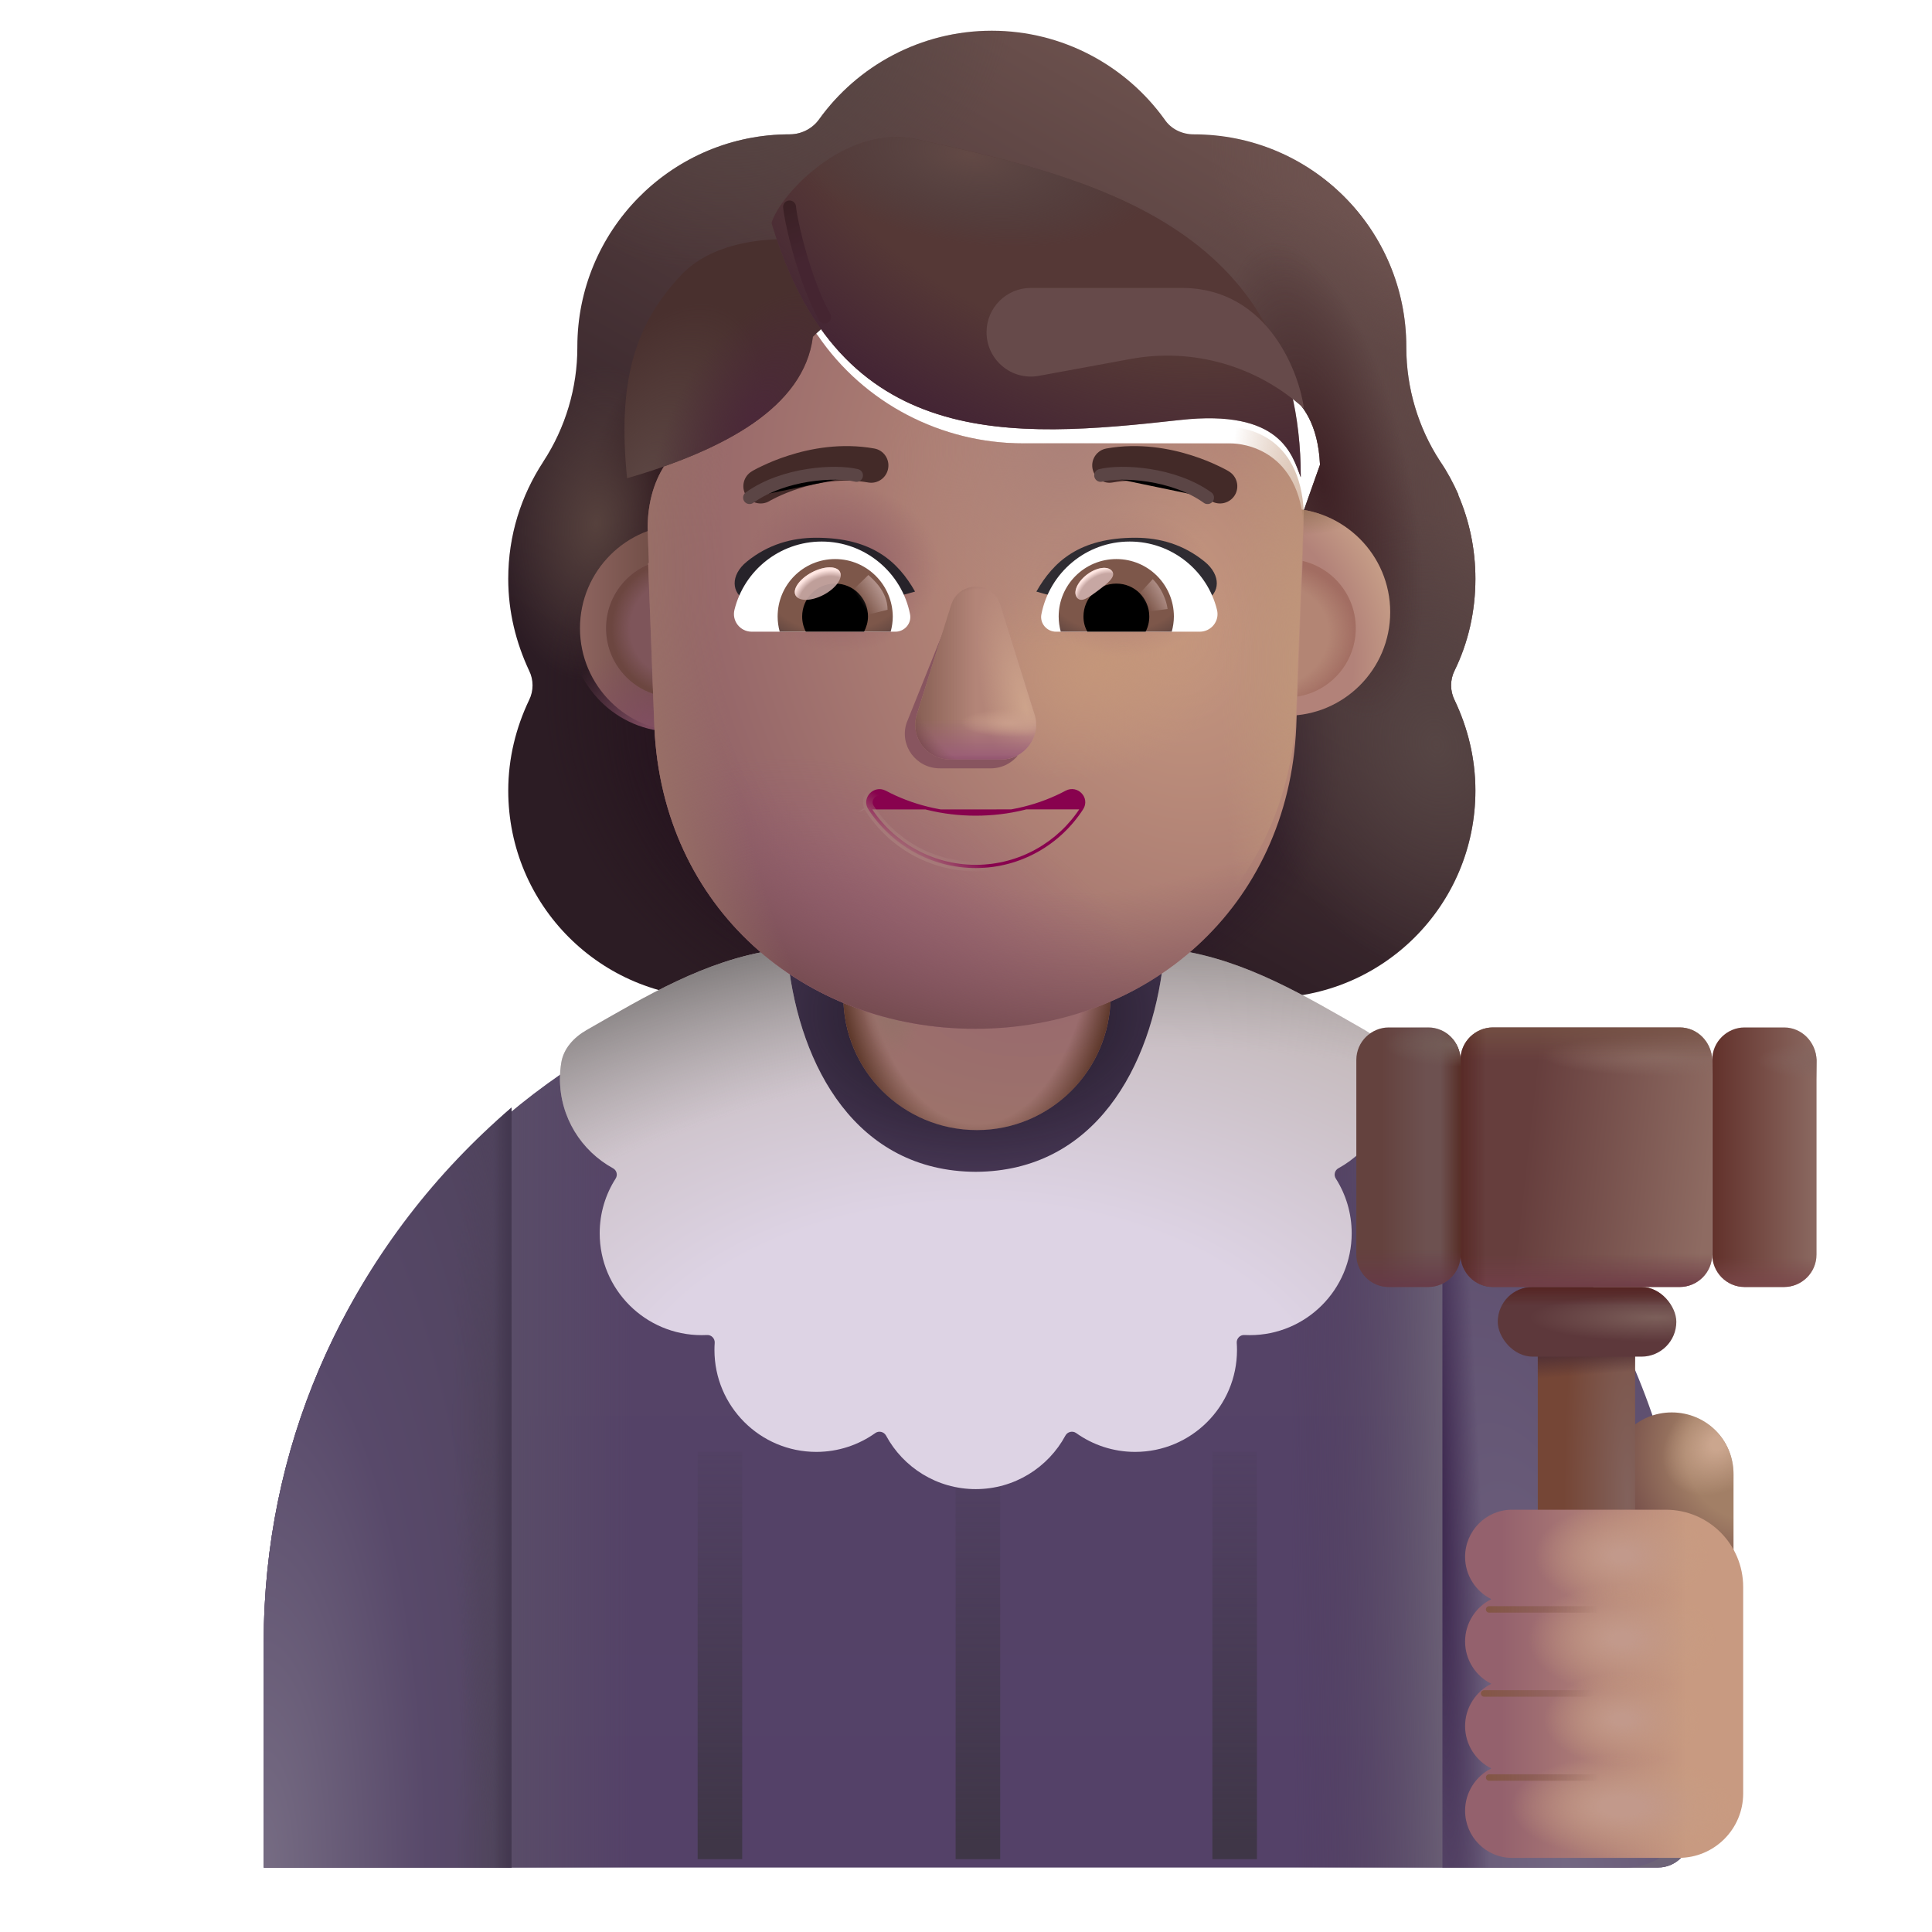<svg viewBox="1 1 30 30" xmlns="http://www.w3.org/2000/svg">
<g filter="url(#filter0_i_4002_1735)">
<path fill-rule="evenodd" clip-rule="evenodd" d="M23.336 12.164C23.549 11.729 23.66 11.243 23.66 10.738C23.66 10.27 23.564 9.832 23.392 9.432H23.397C23.316 9.251 23.226 9.08 23.116 8.919L23.114 8.916C22.77 8.39 22.587 7.772 22.587 7.145V7.135C22.587 5.313 21.11 3.836 19.288 3.836C19.106 3.836 18.934 3.755 18.833 3.603C18.236 2.773 17.254 2.227 16.151 2.227C15.048 2.227 14.066 2.773 13.469 3.603C13.368 3.745 13.196 3.836 13.014 3.836C12.985 3.836 12.957 3.836 12.929 3.837C11.146 3.882 9.715 5.342 9.715 7.135V7.145C9.715 7.772 9.532 8.39 9.188 8.916L9.186 8.92C8.843 9.445 8.642 10.061 8.642 10.738C8.642 11.254 8.763 11.729 8.966 12.164C9.037 12.306 9.037 12.478 8.966 12.62C8.763 13.045 8.642 13.521 8.642 14.027C8.642 15.808 10.079 17.245 11.86 17.245H20.442C22.223 17.245 23.66 15.808 23.66 14.027C23.66 13.521 23.539 13.045 23.336 12.62C23.265 12.478 23.265 12.306 23.336 12.164ZM11.076 9.492H11.064L12.262 11.848C12.386 14.65 13.479 11.848 16.151 11.848C18.822 11.848 19.987 14.967 20.111 12.164L21.247 8.967C21.193 7.722 20.291 7.635 20.111 7.635H16.891C15.619 7.635 14.419 7.013 13.701 5.962C13.578 5.788 13.322 5.819 13.24 6.013L13.158 6.207C12.932 6.768 12.502 7.196 11.968 7.441C11.953 7.446 11.935 7.454 11.917 7.462C11.899 7.469 11.881 7.477 11.866 7.482C11.63 7.604 11.076 7.972 11.056 8.921L11.066 9.227L11.076 9.492Z" fill="url(#paint0_linear_4002_1735)"/>
<path fill-rule="evenodd" clip-rule="evenodd" d="M23.336 12.164C23.549 11.729 23.66 11.243 23.66 10.738C23.66 10.27 23.564 9.832 23.392 9.432H23.397C23.316 9.251 23.226 9.08 23.116 8.919L23.114 8.916C22.77 8.39 22.587 7.772 22.587 7.145V7.135C22.587 5.313 21.11 3.836 19.288 3.836C19.106 3.836 18.934 3.755 18.833 3.603C18.236 2.773 17.254 2.227 16.151 2.227C15.048 2.227 14.066 2.773 13.469 3.603C13.368 3.745 13.196 3.836 13.014 3.836C12.985 3.836 12.957 3.836 12.929 3.837C11.146 3.882 9.715 5.342 9.715 7.135V7.145C9.715 7.772 9.532 8.39 9.188 8.916L9.186 8.92C8.843 9.445 8.642 10.061 8.642 10.738C8.642 11.254 8.763 11.729 8.966 12.164C9.037 12.306 9.037 12.478 8.966 12.62C8.763 13.045 8.642 13.521 8.642 14.027C8.642 15.808 10.079 17.245 11.86 17.245H20.442C22.223 17.245 23.66 15.808 23.66 14.027C23.66 13.521 23.539 13.045 23.336 12.62C23.265 12.478 23.265 12.306 23.336 12.164ZM11.076 9.492H11.064L12.262 11.848C12.386 14.65 13.479 11.848 16.151 11.848C18.822 11.848 19.987 14.967 20.111 12.164L21.247 8.967C21.193 7.722 20.291 7.635 20.111 7.635H16.891C15.619 7.635 14.419 7.013 13.701 5.962C13.578 5.788 13.322 5.819 13.24 6.013L13.158 6.207C12.932 6.768 12.502 7.196 11.968 7.441C11.953 7.446 11.935 7.454 11.917 7.462C11.899 7.469 11.881 7.477 11.866 7.482C11.63 7.604 11.076 7.972 11.056 8.921L11.066 9.227L11.076 9.492Z" fill="url(#paint1_radial_4002_1735)"/>
<path fill-rule="evenodd" clip-rule="evenodd" d="M23.336 12.164C23.549 11.729 23.66 11.243 23.66 10.738C23.66 10.27 23.564 9.832 23.392 9.432H23.397C23.316 9.251 23.226 9.08 23.116 8.919L23.114 8.916C22.77 8.39 22.587 7.772 22.587 7.145V7.135C22.587 5.313 21.11 3.836 19.288 3.836C19.106 3.836 18.934 3.755 18.833 3.603C18.236 2.773 17.254 2.227 16.151 2.227C15.048 2.227 14.066 2.773 13.469 3.603C13.368 3.745 13.196 3.836 13.014 3.836C12.985 3.836 12.957 3.836 12.929 3.837C11.146 3.882 9.715 5.342 9.715 7.135V7.145C9.715 7.772 9.532 8.39 9.188 8.916L9.186 8.92C8.843 9.445 8.642 10.061 8.642 10.738C8.642 11.254 8.763 11.729 8.966 12.164C9.037 12.306 9.037 12.478 8.966 12.62C8.763 13.045 8.642 13.521 8.642 14.027C8.642 15.808 10.079 17.245 11.86 17.245H20.442C22.223 17.245 23.66 15.808 23.66 14.027C23.66 13.521 23.539 13.045 23.336 12.62C23.265 12.478 23.265 12.306 23.336 12.164ZM11.076 9.492H11.064L12.262 11.848C12.386 14.65 13.479 11.848 16.151 11.848C18.822 11.848 19.987 14.967 20.111 12.164L21.247 8.967C21.193 7.722 20.291 7.635 20.111 7.635H16.891C15.619 7.635 14.419 7.013 13.701 5.962C13.578 5.788 13.322 5.819 13.24 6.013L13.158 6.207C12.932 6.768 12.502 7.196 11.968 7.441C11.953 7.446 11.935 7.454 11.917 7.462C11.899 7.469 11.881 7.477 11.866 7.482C11.63 7.604 11.076 7.972 11.056 8.921L11.066 9.227L11.076 9.492Z" fill="url(#paint2_radial_4002_1735)"/>
<path fill-rule="evenodd" clip-rule="evenodd" d="M23.336 12.164C23.549 11.729 23.66 11.243 23.66 10.738C23.66 10.27 23.564 9.832 23.392 9.432H23.397C23.316 9.251 23.226 9.08 23.116 8.919L23.114 8.916C22.77 8.39 22.587 7.772 22.587 7.145V7.135C22.587 5.313 21.11 3.836 19.288 3.836C19.106 3.836 18.934 3.755 18.833 3.603C18.236 2.773 17.254 2.227 16.151 2.227C15.048 2.227 14.066 2.773 13.469 3.603C13.368 3.745 13.196 3.836 13.014 3.836C12.985 3.836 12.957 3.836 12.929 3.837C11.146 3.882 9.715 5.342 9.715 7.135V7.145C9.715 7.772 9.532 8.39 9.188 8.916L9.186 8.92C8.843 9.445 8.642 10.061 8.642 10.738C8.642 11.254 8.763 11.729 8.966 12.164C9.037 12.306 9.037 12.478 8.966 12.62C8.763 13.045 8.642 13.521 8.642 14.027C8.642 15.808 10.079 17.245 11.86 17.245H20.442C22.223 17.245 23.66 15.808 23.66 14.027C23.66 13.521 23.539 13.045 23.336 12.62C23.265 12.478 23.265 12.306 23.336 12.164ZM11.076 9.492H11.064L12.262 11.848C12.386 14.65 13.479 11.848 16.151 11.848C18.822 11.848 19.987 14.967 20.111 12.164L21.247 8.967C21.193 7.722 20.291 7.635 20.111 7.635H16.891C15.619 7.635 14.419 7.013 13.701 5.962C13.578 5.788 13.322 5.819 13.24 6.013L13.158 6.207C12.932 6.768 12.502 7.196 11.968 7.441C11.953 7.446 11.935 7.454 11.917 7.462C11.899 7.469 11.881 7.477 11.866 7.482C11.63 7.604 11.076 7.972 11.056 8.921L11.066 9.227L11.076 9.492Z" fill="url(#paint3_radial_4002_1735)"/>
<path fill-rule="evenodd" clip-rule="evenodd" d="M23.336 12.164C23.549 11.729 23.66 11.243 23.66 10.738C23.66 10.27 23.564 9.832 23.392 9.432H23.397C23.316 9.251 23.226 9.08 23.116 8.919L23.114 8.916C22.77 8.39 22.587 7.772 22.587 7.145V7.135C22.587 5.313 21.11 3.836 19.288 3.836C19.106 3.836 18.934 3.755 18.833 3.603C18.236 2.773 17.254 2.227 16.151 2.227C15.048 2.227 14.066 2.773 13.469 3.603C13.368 3.745 13.196 3.836 13.014 3.836C12.985 3.836 12.957 3.836 12.929 3.837C11.146 3.882 9.715 5.342 9.715 7.135V7.145C9.715 7.772 9.532 8.39 9.188 8.916L9.186 8.92C8.843 9.445 8.642 10.061 8.642 10.738C8.642 11.254 8.763 11.729 8.966 12.164C9.037 12.306 9.037 12.478 8.966 12.62C8.763 13.045 8.642 13.521 8.642 14.027C8.642 15.808 10.079 17.245 11.86 17.245H20.442C22.223 17.245 23.66 15.808 23.66 14.027C23.66 13.521 23.539 13.045 23.336 12.62C23.265 12.478 23.265 12.306 23.336 12.164ZM11.076 9.492H11.064L12.262 11.848C12.386 14.65 13.479 11.848 16.151 11.848C18.822 11.848 19.987 14.967 20.111 12.164L21.247 8.967C21.193 7.722 20.291 7.635 20.111 7.635H16.891C15.619 7.635 14.419 7.013 13.701 5.962C13.578 5.788 13.322 5.819 13.24 6.013L13.158 6.207C12.932 6.768 12.502 7.196 11.968 7.441C11.953 7.446 11.935 7.454 11.917 7.462C11.899 7.469 11.881 7.477 11.866 7.482C11.63 7.604 11.076 7.972 11.056 8.921L11.066 9.227L11.076 9.492Z" fill="url(#paint4_radial_4002_1735)"/>
<path fill-rule="evenodd" clip-rule="evenodd" d="M23.336 12.164C23.549 11.729 23.66 11.243 23.66 10.738C23.66 10.27 23.564 9.832 23.392 9.432H23.397C23.316 9.251 23.226 9.08 23.116 8.919L23.114 8.916C22.77 8.39 22.587 7.772 22.587 7.145V7.135C22.587 5.313 21.11 3.836 19.288 3.836C19.106 3.836 18.934 3.755 18.833 3.603C18.236 2.773 17.254 2.227 16.151 2.227C15.048 2.227 14.066 2.773 13.469 3.603C13.368 3.745 13.196 3.836 13.014 3.836C12.985 3.836 12.957 3.836 12.929 3.837C11.146 3.882 9.715 5.342 9.715 7.135V7.145C9.715 7.772 9.532 8.39 9.188 8.916L9.186 8.92C8.843 9.445 8.642 10.061 8.642 10.738C8.642 11.254 8.763 11.729 8.966 12.164C9.037 12.306 9.037 12.478 8.966 12.62C8.763 13.045 8.642 13.521 8.642 14.027C8.642 15.808 10.079 17.245 11.86 17.245H20.442C22.223 17.245 23.66 15.808 23.66 14.027C23.66 13.521 23.539 13.045 23.336 12.62C23.265 12.478 23.265 12.306 23.336 12.164ZM11.076 9.492H11.064L12.262 11.848C12.386 14.65 13.479 11.848 16.151 11.848C18.822 11.848 19.987 14.967 20.111 12.164L21.247 8.967C21.193 7.722 20.291 7.635 20.111 7.635H16.891C15.619 7.635 14.419 7.013 13.701 5.962C13.578 5.788 13.322 5.819 13.24 6.013L13.158 6.207C12.932 6.768 12.502 7.196 11.968 7.441C11.953 7.446 11.935 7.454 11.917 7.462C11.899 7.469 11.881 7.477 11.866 7.482C11.63 7.604 11.076 7.972 11.056 8.921L11.066 9.227L11.076 9.492Z" fill="url(#paint5_radial_4002_1735)"/>
<path fill-rule="evenodd" clip-rule="evenodd" d="M23.336 12.164C23.549 11.729 23.66 11.243 23.66 10.738C23.66 10.27 23.564 9.832 23.392 9.432H23.397C23.316 9.251 23.226 9.08 23.116 8.919L23.114 8.916C22.77 8.39 22.587 7.772 22.587 7.145V7.135C22.587 5.313 21.11 3.836 19.288 3.836C19.106 3.836 18.934 3.755 18.833 3.603C18.236 2.773 17.254 2.227 16.151 2.227C15.048 2.227 14.066 2.773 13.469 3.603C13.368 3.745 13.196 3.836 13.014 3.836C12.985 3.836 12.957 3.836 12.929 3.837C11.146 3.882 9.715 5.342 9.715 7.135V7.145C9.715 7.772 9.532 8.39 9.188 8.916L9.186 8.92C8.843 9.445 8.642 10.061 8.642 10.738C8.642 11.254 8.763 11.729 8.966 12.164C9.037 12.306 9.037 12.478 8.966 12.62C8.763 13.045 8.642 13.521 8.642 14.027C8.642 15.808 10.079 17.245 11.86 17.245H20.442C22.223 17.245 23.66 15.808 23.66 14.027C23.66 13.521 23.539 13.045 23.336 12.62C23.265 12.478 23.265 12.306 23.336 12.164ZM11.076 9.492H11.064L12.262 11.848C12.386 14.65 13.479 11.848 16.151 11.848C18.822 11.848 19.987 14.967 20.111 12.164L21.247 8.967C21.193 7.722 20.291 7.635 20.111 7.635H16.891C15.619 7.635 14.419 7.013 13.701 5.962C13.578 5.788 13.322 5.819 13.24 6.013L13.158 6.207C12.932 6.768 12.502 7.196 11.968 7.441C11.953 7.446 11.935 7.454 11.917 7.462C11.899 7.469 11.881 7.477 11.866 7.482C11.63 7.604 11.076 7.972 11.056 8.921L11.066 9.227L11.076 9.492Z" fill="url(#paint6_radial_4002_1735)"/>
<path fill-rule="evenodd" clip-rule="evenodd" d="M23.336 12.164C23.549 11.729 23.66 11.243 23.66 10.738C23.66 10.27 23.564 9.832 23.392 9.432H23.397C23.316 9.251 23.226 9.08 23.116 8.919L23.114 8.916C22.77 8.39 22.587 7.772 22.587 7.145V7.135C22.587 5.313 21.11 3.836 19.288 3.836C19.106 3.836 18.934 3.755 18.833 3.603C18.236 2.773 17.254 2.227 16.151 2.227C15.048 2.227 14.066 2.773 13.469 3.603C13.368 3.745 13.196 3.836 13.014 3.836C12.985 3.836 12.957 3.836 12.929 3.837C11.146 3.882 9.715 5.342 9.715 7.135V7.145C9.715 7.772 9.532 8.39 9.188 8.916L9.186 8.92C8.843 9.445 8.642 10.061 8.642 10.738C8.642 11.254 8.763 11.729 8.966 12.164C9.037 12.306 9.037 12.478 8.966 12.62C8.763 13.045 8.642 13.521 8.642 14.027C8.642 15.808 10.079 17.245 11.86 17.245H20.442C22.223 17.245 23.66 15.808 23.66 14.027C23.66 13.521 23.539 13.045 23.336 12.62C23.265 12.478 23.265 12.306 23.336 12.164ZM11.076 9.492H11.064L12.262 11.848C12.386 14.65 13.479 11.848 16.151 11.848C18.822 11.848 19.987 14.967 20.111 12.164L21.247 8.967C21.193 7.722 20.291 7.635 20.111 7.635H16.891C15.619 7.635 14.419 7.013 13.701 5.962C13.578 5.788 13.322 5.819 13.24 6.013L13.158 6.207C12.932 6.768 12.502 7.196 11.968 7.441C11.953 7.446 11.935 7.454 11.917 7.462C11.899 7.469 11.881 7.477 11.866 7.482C11.63 7.604 11.076 7.972 11.056 8.921L11.066 9.227L11.076 9.492Z" fill="url(#paint7_radial_4002_1735)"/>
<path fill-rule="evenodd" clip-rule="evenodd" d="M23.336 12.164C23.549 11.729 23.66 11.243 23.66 10.738C23.66 10.27 23.564 9.832 23.392 9.432H23.397C23.316 9.251 23.226 9.08 23.116 8.919L23.114 8.916C22.77 8.39 22.587 7.772 22.587 7.145V7.135C22.587 5.313 21.11 3.836 19.288 3.836C19.106 3.836 18.934 3.755 18.833 3.603C18.236 2.773 17.254 2.227 16.151 2.227C15.048 2.227 14.066 2.773 13.469 3.603C13.368 3.745 13.196 3.836 13.014 3.836C12.985 3.836 12.957 3.836 12.929 3.837C11.146 3.882 9.715 5.342 9.715 7.135V7.145C9.715 7.772 9.532 8.39 9.188 8.916L9.186 8.92C8.843 9.445 8.642 10.061 8.642 10.738C8.642 11.254 8.763 11.729 8.966 12.164C9.037 12.306 9.037 12.478 8.966 12.62C8.763 13.045 8.642 13.521 8.642 14.027C8.642 15.808 10.079 17.245 11.86 17.245H20.442C22.223 17.245 23.66 15.808 23.66 14.027C23.66 13.521 23.539 13.045 23.336 12.62C23.265 12.478 23.265 12.306 23.336 12.164ZM11.076 9.492H11.064L12.262 11.848C12.386 14.65 13.479 11.848 16.151 11.848C18.822 11.848 19.987 14.967 20.111 12.164L21.247 8.967C21.193 7.722 20.291 7.635 20.111 7.635H16.891C15.619 7.635 14.419 7.013 13.701 5.962C13.578 5.788 13.322 5.819 13.24 6.013L13.158 6.207C12.932 6.768 12.502 7.196 11.968 7.441C11.953 7.446 11.935 7.454 11.917 7.462C11.899 7.469 11.881 7.477 11.866 7.482C11.63 7.604 11.076 7.972 11.056 8.921L11.066 9.227L11.076 9.492Z" fill="url(#paint8_radial_4002_1735)"/>
<path fill-rule="evenodd" clip-rule="evenodd" d="M23.336 12.164C23.549 11.729 23.66 11.243 23.66 10.738C23.66 10.27 23.564 9.832 23.392 9.432H23.397C23.316 9.251 23.226 9.08 23.116 8.919L23.114 8.916C22.77 8.39 22.587 7.772 22.587 7.145V7.135C22.587 5.313 21.11 3.836 19.288 3.836C19.106 3.836 18.934 3.755 18.833 3.603C18.236 2.773 17.254 2.227 16.151 2.227C15.048 2.227 14.066 2.773 13.469 3.603C13.368 3.745 13.196 3.836 13.014 3.836C12.985 3.836 12.957 3.836 12.929 3.837C11.146 3.882 9.715 5.342 9.715 7.135V7.145C9.715 7.772 9.532 8.39 9.188 8.916L9.186 8.92C8.843 9.445 8.642 10.061 8.642 10.738C8.642 11.254 8.763 11.729 8.966 12.164C9.037 12.306 9.037 12.478 8.966 12.62C8.763 13.045 8.642 13.521 8.642 14.027C8.642 15.808 10.079 17.245 11.86 17.245H20.442C22.223 17.245 23.66 15.808 23.66 14.027C23.66 13.521 23.539 13.045 23.336 12.62C23.265 12.478 23.265 12.306 23.336 12.164ZM11.076 9.492H11.064L12.262 11.848C12.386 14.65 13.479 11.848 16.151 11.848C18.822 11.848 19.987 14.967 20.111 12.164L21.247 8.967C21.193 7.722 20.291 7.635 20.111 7.635H16.891C15.619 7.635 14.419 7.013 13.701 5.962C13.578 5.788 13.322 5.819 13.24 6.013L13.158 6.207C12.932 6.768 12.502 7.196 11.968 7.441C11.953 7.446 11.935 7.454 11.917 7.462C11.899 7.469 11.881 7.477 11.866 7.482C11.63 7.604 11.076 7.972 11.056 8.921L11.066 9.227L11.076 9.492Z" fill="url(#paint9_radial_4002_1735)"/>
<path fill-rule="evenodd" clip-rule="evenodd" d="M23.336 12.164C23.549 11.729 23.66 11.243 23.66 10.738C23.66 10.27 23.564 9.832 23.392 9.432H23.397C23.316 9.251 23.226 9.08 23.116 8.919L23.114 8.916C22.77 8.39 22.587 7.772 22.587 7.145V7.135C22.587 5.313 21.11 3.836 19.288 3.836C19.106 3.836 18.934 3.755 18.833 3.603C18.236 2.773 17.254 2.227 16.151 2.227C15.048 2.227 14.066 2.773 13.469 3.603C13.368 3.745 13.196 3.836 13.014 3.836C12.985 3.836 12.957 3.836 12.929 3.837C11.146 3.882 9.715 5.342 9.715 7.135V7.145C9.715 7.772 9.532 8.39 9.188 8.916L9.186 8.92C8.843 9.445 8.642 10.061 8.642 10.738C8.642 11.254 8.763 11.729 8.966 12.164C9.037 12.306 9.037 12.478 8.966 12.62C8.763 13.045 8.642 13.521 8.642 14.027C8.642 15.808 10.079 17.245 11.86 17.245H20.442C22.223 17.245 23.66 15.808 23.66 14.027C23.66 13.521 23.539 13.045 23.336 12.62C23.265 12.478 23.265 12.306 23.336 12.164ZM11.076 9.492H11.064L12.262 11.848C12.386 14.65 13.479 11.848 16.151 11.848C18.822 11.848 19.987 14.967 20.111 12.164L21.247 8.967C21.193 7.722 20.291 7.635 20.111 7.635H16.891C15.619 7.635 14.419 7.013 13.701 5.962C13.578 5.788 13.322 5.819 13.24 6.013L13.158 6.207C12.932 6.768 12.502 7.196 11.968 7.441C11.953 7.446 11.935 7.454 11.917 7.462C11.899 7.469 11.881 7.477 11.866 7.482C11.63 7.604 11.076 7.972 11.056 8.921L11.066 9.227L11.076 9.492Z" fill="url(#paint10_radial_4002_1735)"/>
<path fill-rule="evenodd" clip-rule="evenodd" d="M23.336 12.164C23.549 11.729 23.66 11.243 23.66 10.738C23.66 10.27 23.564 9.832 23.392 9.432H23.397C23.316 9.251 23.226 9.08 23.116 8.919L23.114 8.916C22.77 8.39 22.587 7.772 22.587 7.145V7.135C22.587 5.313 21.11 3.836 19.288 3.836C19.106 3.836 18.934 3.755 18.833 3.603C18.236 2.773 17.254 2.227 16.151 2.227C15.048 2.227 14.066 2.773 13.469 3.603C13.368 3.745 13.196 3.836 13.014 3.836C12.985 3.836 12.957 3.836 12.929 3.837C11.146 3.882 9.715 5.342 9.715 7.135V7.145C9.715 7.772 9.532 8.39 9.188 8.916L9.186 8.92C8.843 9.445 8.642 10.061 8.642 10.738C8.642 11.254 8.763 11.729 8.966 12.164C9.037 12.306 9.037 12.478 8.966 12.62C8.763 13.045 8.642 13.521 8.642 14.027C8.642 15.808 10.079 17.245 11.86 17.245H20.442C22.223 17.245 23.66 15.808 23.66 14.027C23.66 13.521 23.539 13.045 23.336 12.62C23.265 12.478 23.265 12.306 23.336 12.164ZM11.076 9.492H11.064L12.262 11.848C12.386 14.65 13.479 11.848 16.151 11.848C18.822 11.848 19.987 14.967 20.111 12.164L21.247 8.967C21.193 7.722 20.291 7.635 20.111 7.635H16.891C15.619 7.635 14.419 7.013 13.701 5.962C13.578 5.788 13.322 5.819 13.24 6.013L13.158 6.207C12.932 6.768 12.502 7.196 11.968 7.441C11.953 7.446 11.935 7.454 11.917 7.462C11.899 7.469 11.881 7.477 11.866 7.482C11.63 7.604 11.076 7.972 11.056 8.921L11.066 9.227L11.076 9.492Z" fill="url(#paint11_radial_4002_1735)"/>
</g>
<path d="M16.094 15.718C9.979 15.718 5.095 20.446 5.095 26.509V29.999H26.746C27.022 29.999 27.246 29.775 27.246 29.499V26.509C27.246 20.446 22.208 15.718 16.094 15.718Z" fill="url(#paint12_linear_4002_1735)"/>
<path d="M16.094 15.718C9.979 15.718 5.095 20.446 5.095 26.509V29.999H26.746C27.022 29.999 27.246 29.775 27.246 29.499V26.509C27.246 20.446 22.208 15.718 16.094 15.718Z" fill="url(#paint13_linear_4002_1735)"/>
<path d="M16.094 15.718C9.979 15.718 5.095 20.446 5.095 26.509V29.999H26.746C27.022 29.999 27.246 29.775 27.246 29.499V26.509C27.246 20.446 22.208 15.718 16.094 15.718Z" fill="url(#paint14_linear_4002_1735)"/>
<path d="M16.094 15.718C9.979 15.718 5.095 20.446 5.095 26.509V29.999H26.746C27.022 29.999 27.246 29.775 27.246 29.499V26.509C27.246 20.446 22.208 15.718 16.094 15.718Z" fill="url(#paint15_radial_4002_1735)"/>
<path d="M8.943 29.999V18.199C6.587 20.209 5.095 23.186 5.095 26.509V29.999H8.943Z" fill="url(#paint16_radial_4002_1735)"/>
<path d="M8.943 29.999V18.199C6.587 20.209 5.095 23.186 5.095 26.509V29.999H8.943Z" fill="url(#paint17_radial_4002_1735)"/>
<path d="M8.943 29.999V18.199C6.587 20.209 5.095 23.186 5.095 26.509V29.999H8.943Z" fill="url(#paint18_radial_4002_1735)"/>
<path d="M8.943 29.999V18.199C6.587 20.209 5.095 23.186 5.095 26.509V29.999H8.943Z" fill="url(#paint19_linear_4002_1735)"/>
<path d="M23.398 29.999V18.199C25.753 20.209 27.246 23.186 27.246 26.509V28.999C27.246 29.552 26.798 29.999 26.246 29.999H23.398Z" fill="url(#paint20_radial_4002_1735)"/>
<path d="M23.398 29.999V18.199C25.753 20.209 27.246 23.186 27.246 26.509V28.999C27.246 29.552 26.798 29.999 26.246 29.999H23.398Z" fill="url(#paint21_radial_4002_1735)"/>
<path d="M16.17 18.548C15.022 18.548 14.095 17.621 14.095 16.473V13.894C14.095 12.756 15.022 11.829 16.17 11.829C17.319 11.829 18.245 12.756 18.245 13.904V16.483C18.235 17.621 17.309 18.548 16.17 18.548Z" fill="url(#paint22_radial_4002_1735)"/>
<path d="M16.17 18.548C15.022 18.548 14.095 17.621 14.095 16.473V13.894C14.095 12.756 15.022 11.829 16.17 11.829C17.319 11.829 18.245 12.756 18.245 13.904V16.483C18.235 17.621 17.309 18.548 16.17 18.548Z" fill="url(#paint23_radial_4002_1735)"/>
<path d="M16.17 18.548C15.022 18.548 14.095 17.621 14.095 16.473V13.894C14.095 12.756 15.022 11.829 16.17 11.829C17.319 11.829 18.245 12.756 18.245 13.904V16.483C18.235 17.621 17.309 18.548 16.17 18.548Z" fill="url(#paint24_radial_4002_1735)"/>
<path d="M26.959 22.932C27.491 22.932 27.918 23.359 27.918 23.891V26.079H26.011V23.891C26 23.359 26.428 22.932 26.959 22.932Z" fill="url(#paint25_radial_4002_1735)"/>
<path d="M26.959 22.932C27.491 22.932 27.918 23.359 27.918 23.891V26.079H26.011V23.891C26 23.359 26.428 22.932 26.959 22.932Z" fill="url(#paint26_radial_4002_1735)"/>
<path d="M24.879 21.07V27.497H26.39V21.07H24.879Z" fill="url(#paint27_radial_4002_1735)"/>
<path d="M24.879 21.07V27.497H26.39V21.07H24.879Z" fill="url(#paint28_linear_4002_1735)"/>
<g filter="url(#filter1_i_4002_1735)">
<path d="M23.6 25.325C23.6 24.924 23.925 24.593 24.326 24.593H26.718C27.381 24.593 27.918 25.13 27.918 25.793V28.999C27.918 29.552 27.47 29.999 26.918 29.999H24.326C23.925 29.999 23.6 29.669 23.6 29.267C23.6 28.981 23.766 28.73 24.007 28.61C23.766 28.491 23.6 28.24 23.6 27.953C23.6 27.666 23.766 27.416 24.007 27.296C23.766 27.176 23.6 26.926 23.6 26.639C23.6 26.352 23.766 26.102 24.007 25.982C23.766 25.862 23.6 25.612 23.6 25.325Z" fill="url(#paint29_linear_4002_1735)"/>
<path d="M23.6 25.325C23.6 24.924 23.925 24.593 24.326 24.593H26.718C27.381 24.593 27.918 25.13 27.918 25.793V28.999C27.918 29.552 27.47 29.999 26.918 29.999H24.326C23.925 29.999 23.6 29.669 23.6 29.267C23.6 28.981 23.766 28.73 24.007 28.61C23.766 28.491 23.6 28.24 23.6 27.953C23.6 27.666 23.766 27.416 24.007 27.296C23.766 27.176 23.6 26.926 23.6 26.639C23.6 26.352 23.766 26.102 24.007 25.982C23.766 25.862 23.6 25.612 23.6 25.325Z" fill="url(#paint30_radial_4002_1735)"/>
<path d="M23.6 25.325C23.6 24.924 23.925 24.593 24.326 24.593H26.718C27.381 24.593 27.918 25.13 27.918 25.793V28.999C27.918 29.552 27.47 29.999 26.918 29.999H24.326C23.925 29.999 23.6 29.669 23.6 29.267C23.6 28.981 23.766 28.73 24.007 28.61C23.766 28.491 23.6 28.24 23.6 27.953C23.6 27.666 23.766 27.416 24.007 27.296C23.766 27.176 23.6 26.926 23.6 26.639C23.6 26.352 23.766 26.102 24.007 25.982C23.766 25.862 23.6 25.612 23.6 25.325Z" fill="url(#paint31_radial_4002_1735)"/>
<path d="M23.6 25.325C23.6 24.924 23.925 24.593 24.326 24.593H26.718C27.381 24.593 27.918 25.13 27.918 25.793V28.999C27.918 29.552 27.47 29.999 26.918 29.999H24.326C23.925 29.999 23.6 29.669 23.6 29.267C23.6 28.981 23.766 28.73 24.007 28.61C23.766 28.491 23.6 28.24 23.6 27.953C23.6 27.666 23.766 27.416 24.007 27.296C23.766 27.176 23.6 26.926 23.6 26.639C23.6 26.352 23.766 26.102 24.007 25.982C23.766 25.862 23.6 25.612 23.6 25.325Z" fill="url(#paint32_radial_4002_1735)"/>
<path d="M23.6 25.325C23.6 24.924 23.925 24.593 24.326 24.593H26.718C27.381 24.593 27.918 25.13 27.918 25.793V28.999C27.918 29.552 27.47 29.999 26.918 29.999H24.326C23.925 29.999 23.6 29.669 23.6 29.267C23.6 28.981 23.766 28.73 24.007 28.61C23.766 28.491 23.6 28.24 23.6 27.953C23.6 27.666 23.766 27.416 24.007 27.296C23.766 27.176 23.6 26.926 23.6 26.639C23.6 26.352 23.766 26.102 24.007 25.982C23.766 25.862 23.6 25.612 23.6 25.325Z" fill="url(#paint33_radial_4002_1735)"/>
</g>
<rect x="24.257" y="20.984" width="2.773" height="1.082" rx="0.541" fill="url(#paint34_radial_4002_1735)"/>
<rect x="24.257" y="20.984" width="2.773" height="1.082" rx="0.541" fill="url(#paint35_linear_4002_1735)"/>
<g filter="url(#filter2_f_4002_1735)">
<rect x="15.839" y="23.543" width="0.692" height="6.326" fill="url(#paint36_linear_4002_1735)"/>
</g>
<g filter="url(#filter3_f_4002_1735)">
<rect x="11.833" y="23.543" width="0.692" height="6.326" fill="url(#paint37_linear_4002_1735)"/>
</g>
<g filter="url(#filter4_f_4002_1735)">
<rect x="19.826" y="23.543" width="0.692" height="6.326" fill="url(#paint38_linear_4002_1735)"/>
</g>
<g filter="url(#filter5_f_4002_1735)">
<path d="M24.123 25.991H25.92" stroke="url(#paint39_linear_4002_1735)" stroke-width="0.1" stroke-linecap="round"/>
</g>
<g filter="url(#filter6_f_4002_1735)">
<path d="M24.045 27.296H25.842" stroke="url(#paint40_linear_4002_1735)" stroke-width="0.1" stroke-linecap="round"/>
</g>
<g filter="url(#filter7_f_4002_1735)">
<path d="M24.123 28.601H25.92" stroke="url(#paint41_linear_4002_1735)" stroke-width="0.1" stroke-linecap="round"/>
</g>
<g filter="url(#filter8_i_4002_1735)">
<path d="M13.237 16.078C13.224 15.968 13.126 15.886 13.016 15.903C11.943 16.065 11.035 16.616 10.107 17.146C9.912 17.258 9.75 17.431 9.715 17.654C9.702 17.735 9.695 17.817 9.695 17.902C9.695 18.501 10.028 19.022 10.519 19.291C10.576 19.322 10.595 19.395 10.56 19.45C10.403 19.695 10.312 19.987 10.312 20.3C10.312 21.174 11.021 21.882 11.895 21.882C11.923 21.882 11.951 21.881 11.979 21.88C12.046 21.876 12.102 21.934 12.098 22.001C12.095 22.038 12.094 22.075 12.094 22.113C12.094 22.986 12.802 23.695 13.676 23.695C14.017 23.695 14.334 23.586 14.592 23.402C14.647 23.363 14.726 23.382 14.758 23.441C15.025 23.936 15.549 24.273 16.151 24.273C16.753 24.273 17.277 23.936 17.544 23.441C17.576 23.382 17.655 23.363 17.71 23.402C17.968 23.586 18.285 23.695 18.626 23.695C19.5 23.695 20.208 22.986 20.208 22.113C20.208 22.075 20.207 22.038 20.204 22.001C20.2 21.934 20.256 21.876 20.323 21.88C20.351 21.881 20.379 21.882 20.407 21.882C21.281 21.882 21.989 21.174 21.989 20.3C21.989 19.987 21.898 19.695 21.742 19.45C21.707 19.395 21.726 19.322 21.782 19.291C22.274 19.022 22.607 18.501 22.607 17.902C22.607 17.817 22.6 17.735 22.587 17.654C22.552 17.431 22.39 17.258 22.195 17.146C21.267 16.616 20.359 16.065 19.286 15.903C19.176 15.886 19.078 15.968 19.065 16.078C18.876 17.715 18.005 19.337 16.151 19.346C14.297 19.337 13.426 17.715 13.237 16.078Z" fill="url(#paint42_radial_4002_1735)"/>
<path d="M13.237 16.078C13.224 15.968 13.126 15.886 13.016 15.903C11.943 16.065 11.035 16.616 10.107 17.146C9.912 17.258 9.75 17.431 9.715 17.654C9.702 17.735 9.695 17.817 9.695 17.902C9.695 18.501 10.028 19.022 10.519 19.291C10.576 19.322 10.595 19.395 10.56 19.45C10.403 19.695 10.312 19.987 10.312 20.3C10.312 21.174 11.021 21.882 11.895 21.882C11.923 21.882 11.951 21.881 11.979 21.88C12.046 21.876 12.102 21.934 12.098 22.001C12.095 22.038 12.094 22.075 12.094 22.113C12.094 22.986 12.802 23.695 13.676 23.695C14.017 23.695 14.334 23.586 14.592 23.402C14.647 23.363 14.726 23.382 14.758 23.441C15.025 23.936 15.549 24.273 16.151 24.273C16.753 24.273 17.277 23.936 17.544 23.441C17.576 23.382 17.655 23.363 17.71 23.402C17.968 23.586 18.285 23.695 18.626 23.695C19.5 23.695 20.208 22.986 20.208 22.113C20.208 22.075 20.207 22.038 20.204 22.001C20.2 21.934 20.256 21.876 20.323 21.88C20.351 21.881 20.379 21.882 20.407 21.882C21.281 21.882 21.989 21.174 21.989 20.3C21.989 19.987 21.898 19.695 21.742 19.45C21.707 19.395 21.726 19.322 21.782 19.291C22.274 19.022 22.607 18.501 22.607 17.902C22.607 17.817 22.6 17.735 22.587 17.654C22.552 17.431 22.39 17.258 22.195 17.146C21.267 16.616 20.359 16.065 19.286 15.903C19.176 15.886 19.078 15.968 19.065 16.078C18.876 17.715 18.005 19.337 16.151 19.346C14.297 19.337 13.426 17.715 13.237 16.078Z" fill="url(#paint43_radial_4002_1735)"/>
</g>
<path d="M27.083 16.954H24.182C23.91 16.954 23.678 17.176 23.678 17.458V20.48C23.678 20.752 23.9 20.984 24.182 20.984H27.083C27.355 20.984 27.587 20.762 27.587 20.48V17.458C27.576 17.176 27.355 16.954 27.083 16.954Z" fill="url(#paint44_linear_4002_1735)"/>
<path d="M27.083 16.954H24.182C23.91 16.954 23.678 17.176 23.678 17.458V20.48C23.678 20.752 23.9 20.984 24.182 20.984H27.083C27.355 20.984 27.587 20.762 27.587 20.48V17.458C27.576 17.176 27.355 16.954 27.083 16.954Z" fill="url(#paint45_linear_4002_1735)"/>
<path d="M27.083 16.954H24.182C23.91 16.954 23.678 17.176 23.678 17.458V20.48C23.678 20.752 23.9 20.984 24.182 20.984H27.083C27.355 20.984 27.587 20.762 27.587 20.48V17.458C27.576 17.176 27.355 16.954 27.083 16.954Z" fill="url(#paint46_radial_4002_1735)"/>
<path d="M27.083 16.954H24.182C23.91 16.954 23.678 17.176 23.678 17.458V20.48C23.678 20.752 23.9 20.984 24.182 20.984H27.083C27.355 20.984 27.587 20.762 27.587 20.48V17.458C27.576 17.176 27.355 16.954 27.083 16.954Z" fill="url(#paint47_linear_4002_1735)"/>
<path d="M27.083 16.954H24.182C23.91 16.954 23.678 17.176 23.678 17.458V20.48C23.678 20.752 23.9 20.984 24.182 20.984H27.083C27.355 20.984 27.587 20.762 27.587 20.48V17.458C27.576 17.176 27.355 16.954 27.083 16.954Z" fill="url(#paint48_linear_4002_1735)"/>
<path d="M23.178 16.954H22.565C22.293 16.954 22.061 17.176 22.061 17.458V20.48C22.061 20.752 22.283 20.984 22.565 20.984H23.178C23.45 20.984 23.681 20.762 23.681 20.48V17.458C23.671 17.176 23.45 16.954 23.178 16.954Z" fill="url(#paint49_linear_4002_1735)"/>
<path d="M23.178 16.954H22.565C22.293 16.954 22.061 17.176 22.061 17.458V20.48C22.061 20.752 22.283 20.984 22.565 20.984H23.178C23.45 20.984 23.681 20.762 23.681 20.48V17.458C23.671 17.176 23.45 16.954 23.178 16.954Z" fill="url(#paint50_linear_4002_1735)"/>
<path d="M23.178 16.954H22.565C22.293 16.954 22.061 17.176 22.061 17.458V20.48C22.061 20.752 22.283 20.984 22.565 20.984H23.178C23.45 20.984 23.681 20.762 23.681 20.48V17.458C23.671 17.176 23.45 16.954 23.178 16.954Z" fill="url(#paint51_linear_4002_1735)"/>
<path d="M23.178 16.954H22.565C22.293 16.954 22.061 17.176 22.061 17.458V20.48C22.061 20.752 22.283 20.984 22.565 20.984H23.178C23.45 20.984 23.681 20.762 23.681 20.48V17.458C23.671 17.176 23.45 16.954 23.178 16.954Z" fill="url(#paint52_radial_4002_1735)"/>
<path d="M28.703 16.954H28.09C27.818 16.954 27.587 17.176 27.587 17.458V20.48C27.587 20.752 27.808 20.984 28.09 20.984H28.703C28.976 20.984 29.207 20.762 29.207 20.48V17.458C29.197 17.176 28.976 16.954 28.703 16.954Z" fill="url(#paint53_linear_4002_1735)"/>
<path d="M28.703 16.954H28.09C27.818 16.954 27.587 17.176 27.587 17.458V20.48C27.587 20.752 27.808 20.984 28.09 20.984H28.703C28.976 20.984 29.207 20.762 29.207 20.48V17.458C29.197 17.176 28.976 16.954 28.703 16.954Z" fill="url(#paint54_linear_4002_1735)"/>
<path d="M28.703 16.954H28.09C27.818 16.954 27.587 17.176 27.587 17.458V20.48C27.587 20.752 27.808 20.984 28.09 20.984H28.703C28.976 20.984 29.207 20.762 29.207 20.48V17.458C29.197 17.176 28.976 16.954 28.703 16.954Z" fill="url(#paint55_radial_4002_1735)"/>
<path d="M16.54 15.535C16.79 15.545 17.05 15.565 17.31 15.585C17.05 15.565 16.8 15.545 16.54 15.535Z" fill="url(#paint56_linear_4002_1735)"/>
<path d="M16.21 15.535C16.2 15.535 16.19 15.535 16.17 15.535C16.27 15.535 16.36 15.535 16.46 15.545C16.38 15.535 16.29 15.535 16.21 15.535Z" fill="url(#paint57_linear_4002_1735)"/>
<g filter="url(#filter9_i_4002_1735)">
<path d="M11.465 12.364C12.354 12.364 13.075 11.643 13.075 10.755C13.075 9.866 12.354 9.146 11.465 9.146C10.577 9.146 9.856 9.866 9.856 10.755C9.856 11.643 10.577 12.364 11.465 12.364Z" fill="url(#paint58_linear_4002_1735)"/>
</g>
<path d="M11.465 12.364C12.354 12.364 13.075 11.643 13.075 10.755C13.075 9.866 12.354 9.146 11.465 9.146C10.577 9.146 9.856 9.866 9.856 10.755C9.856 11.643 10.577 12.364 11.465 12.364Z" fill="url(#paint59_radial_4002_1735)"/>
<g filter="url(#filter10_i_4002_1735)">
<path d="M20.978 12.364C21.867 12.364 22.587 11.643 22.587 10.755C22.587 9.866 21.867 9.146 20.978 9.146C20.09 9.146 19.369 9.866 19.369 10.755C19.369 11.643 20.09 12.364 20.978 12.364Z" fill="url(#paint60_radial_4002_1735)"/>
<path d="M20.978 12.364C21.867 12.364 22.587 11.643 22.587 10.755C22.587 9.866 21.867 9.146 20.978 9.146C20.09 9.146 19.369 9.866 19.369 10.755C19.369 11.643 20.09 12.364 20.978 12.364Z" fill="url(#paint61_radial_4002_1735)"/>
</g>
<g filter="url(#filter11_f_4002_1735)">
<path d="M20.978 11.829C21.572 11.829 22.052 11.348 22.052 10.755C22.052 10.162 21.572 9.681 20.978 9.681C20.385 9.681 19.904 10.162 19.904 10.755C19.904 11.348 20.385 11.829 20.978 11.829Z" fill="#B38574"/>
<path d="M20.978 11.829C21.572 11.829 22.052 11.348 22.052 10.755C22.052 10.162 21.572 9.681 20.978 9.681C20.385 9.681 19.904 10.162 19.904 10.755C19.904 11.348 20.385 11.829 20.978 11.829Z" fill="url(#paint62_radial_4002_1735)"/>
</g>
<g filter="url(#filter12_f_4002_1735)">
<path d="M11.485 11.829C12.078 11.829 12.559 11.348 12.559 10.755C12.559 10.162 12.078 9.681 11.485 9.681C10.891 9.681 10.411 10.162 10.411 10.755C10.411 11.348 10.891 11.829 11.485 11.829Z" fill="#7E555A"/>
<path d="M11.485 11.829C12.078 11.829 12.559 11.348 12.559 10.755C12.559 10.162 12.078 9.681 11.485 9.681C10.891 9.681 10.411 10.162 10.411 10.755C10.411 11.348 10.891 11.829 11.485 11.829Z" fill="url(#paint63_radial_4002_1735)"/>
</g>
<g filter="url(#filter13_i_4002_1735)">
<path d="M11.064 9.492H11.076L11.066 9.227L11.056 8.921C11.076 7.972 11.63 7.605 11.866 7.482C11.881 7.477 11.899 7.469 11.917 7.462C11.935 7.454 11.953 7.446 11.968 7.441C12.502 7.196 12.932 6.768 13.158 6.207L13.24 6.013C13.322 5.819 13.578 5.788 13.701 5.962C14.419 7.013 15.619 7.635 16.89 7.635H20.111C20.291 7.635 21.193 7.722 21.246 8.967L21.128 12.04C21.004 14.843 18.816 16.725 16.144 16.725C13.473 16.725 11.284 14.843 11.161 12.04L11.064 9.492Z" fill="url(#paint64_radial_4002_1735)"/>
<path d="M11.064 9.492H11.076L11.066 9.227L11.056 8.921C11.076 7.972 11.63 7.605 11.866 7.482C11.881 7.477 11.899 7.469 11.917 7.462C11.935 7.454 11.953 7.446 11.968 7.441C12.502 7.196 12.932 6.768 13.158 6.207L13.24 6.013C13.322 5.819 13.578 5.788 13.701 5.962C14.419 7.013 15.619 7.635 16.89 7.635H20.111C20.291 7.635 21.193 7.722 21.246 8.967L21.128 12.04C21.004 14.843 18.816 16.725 16.144 16.725C13.473 16.725 11.284 14.843 11.161 12.04L11.064 9.492Z" fill="url(#paint65_radial_4002_1735)"/>
<path d="M11.064 9.492H11.076L11.066 9.227L11.056 8.921C11.076 7.972 11.63 7.605 11.866 7.482C11.881 7.477 11.899 7.469 11.917 7.462C11.935 7.454 11.953 7.446 11.968 7.441C12.502 7.196 12.932 6.768 13.158 6.207L13.24 6.013C13.322 5.819 13.578 5.788 13.701 5.962C14.419 7.013 15.619 7.635 16.89 7.635H20.111C20.291 7.635 21.193 7.722 21.246 8.967L21.128 12.04C21.004 14.843 18.816 16.725 16.144 16.725C13.473 16.725 11.284 14.843 11.161 12.04L11.064 9.492Z" fill="url(#paint66_radial_4002_1735)"/>
<path d="M11.064 9.492H11.076L11.066 9.227L11.056 8.921C11.076 7.972 11.63 7.605 11.866 7.482C11.881 7.477 11.899 7.469 11.917 7.462C11.935 7.454 11.953 7.446 11.968 7.441C12.502 7.196 12.932 6.768 13.158 6.207L13.24 6.013C13.322 5.819 13.578 5.788 13.701 5.962C14.419 7.013 15.619 7.635 16.89 7.635H20.111C20.291 7.635 21.193 7.722 21.246 8.967L21.128 12.04C21.004 14.843 18.816 16.725 16.144 16.725C13.473 16.725 11.284 14.843 11.161 12.04L11.064 9.492Z" fill="url(#paint67_radial_4002_1735)"/>
<path d="M11.064 9.492H11.076L11.066 9.227L11.056 8.921C11.076 7.972 11.63 7.605 11.866 7.482C11.881 7.477 11.899 7.469 11.917 7.462C11.935 7.454 11.953 7.446 11.968 7.441C12.502 7.196 12.932 6.768 13.158 6.207L13.24 6.013C13.322 5.819 13.578 5.788 13.701 5.962C14.419 7.013 15.619 7.635 16.89 7.635H20.111C20.291 7.635 21.193 7.722 21.246 8.967L21.128 12.04C21.004 14.843 18.816 16.725 16.144 16.725C13.473 16.725 11.284 14.843 11.161 12.04L11.064 9.492Z" fill="url(#paint68_radial_4002_1735)"/>
<path d="M11.064 9.492H11.076L11.066 9.227L11.056 8.921C11.076 7.972 11.63 7.605 11.866 7.482C11.881 7.477 11.899 7.469 11.917 7.462C11.935 7.454 11.953 7.446 11.968 7.441C12.502 7.196 12.932 6.768 13.158 6.207L13.24 6.013C13.322 5.819 13.578 5.788 13.701 5.962C14.419 7.013 15.619 7.635 16.89 7.635H20.111C20.291 7.635 21.193 7.722 21.246 8.967L21.128 12.04C21.004 14.843 18.816 16.725 16.144 16.725C13.473 16.725 11.284 14.843 11.161 12.04L11.064 9.492Z" fill="url(#paint69_radial_4002_1735)"/>
<path d="M11.064 9.492H11.076L11.066 9.227L11.056 8.921C11.076 7.972 11.63 7.605 11.866 7.482C11.881 7.477 11.899 7.469 11.917 7.462C11.935 7.454 11.953 7.446 11.968 7.441C12.502 7.196 12.932 6.768 13.158 6.207L13.24 6.013C13.322 5.819 13.578 5.788 13.701 5.962C14.419 7.013 15.619 7.635 16.89 7.635H20.111C20.291 7.635 21.193 7.722 21.246 8.967L21.128 12.04C21.004 14.843 18.816 16.725 16.144 16.725C13.473 16.725 11.284 14.843 11.161 12.04L11.064 9.492Z" fill="url(#paint70_radial_4002_1735)"/>
<path d="M11.064 9.492H11.076L11.066 9.227L11.056 8.921C11.076 7.972 11.63 7.605 11.866 7.482C11.881 7.477 11.899 7.469 11.917 7.462C11.935 7.454 11.953 7.446 11.968 7.441C12.502 7.196 12.932 6.768 13.158 6.207L13.24 6.013C13.322 5.819 13.578 5.788 13.701 5.962C14.419 7.013 15.619 7.635 16.89 7.635H20.111C20.291 7.635 21.193 7.722 21.246 8.967L21.128 12.04C21.004 14.843 18.816 16.725 16.144 16.725C13.473 16.725 11.284 14.843 11.161 12.04L11.064 9.492Z" fill="url(#paint71_radial_4002_1735)"/>
</g>
<path d="M11.064 9.492H11.076L11.066 9.227L11.056 8.921C11.076 7.972 11.63 7.605 11.866 7.482C11.881 7.477 11.899 7.469 11.917 7.462C11.935 7.454 11.953 7.446 11.968 7.441C12.502 7.196 12.932 6.768 13.158 6.207L13.24 6.013C13.322 5.819 13.578 5.788 13.701 5.962C14.419 7.013 15.619 7.635 16.89 7.635H20.111C20.291 7.635 21.193 7.722 21.246 8.967L21.128 12.04C21.004 14.843 18.816 16.725 16.144 16.725C13.473 16.725 11.284 14.843 11.161 12.04L11.064 9.492Z" fill="url(#paint72_radial_4002_1735)"/>
<g filter="url(#filter14_f_4002_1735)">
<path d="M15.758 10.532L15.075 12.232C14.966 12.582 15.227 12.931 15.595 12.931H16.382C16.751 12.931 17.011 12.576 16.902 12.232L16.371 10.532C16.257 10.155 15.878 10.155 15.758 10.532Z" fill="#88555F"/>
</g>
<g filter="url(#filter15_f_4002_1735)">
<path d="M15.769 10.393L15.237 12.094C15.129 12.443 15.389 12.793 15.758 12.793H16.544C16.913 12.793 17.173 12.438 17.065 12.094L16.533 10.393C16.419 10.017 15.888 10.017 15.769 10.393Z" fill="#B38578"/>
<path d="M15.769 10.393L15.237 12.094C15.129 12.443 15.389 12.793 15.758 12.793H16.544C16.913 12.793 17.173 12.438 17.065 12.094L16.533 10.393C16.419 10.017 15.888 10.017 15.769 10.393Z" fill="url(#paint73_radial_4002_1735)"/>
<path d="M15.769 10.393L15.237 12.094C15.129 12.443 15.389 12.793 15.758 12.793H16.544C16.913 12.793 17.173 12.438 17.065 12.094L16.533 10.393C16.419 10.017 15.888 10.017 15.769 10.393Z" fill="url(#paint74_linear_4002_1735)"/>
<path d="M15.769 10.393L15.237 12.094C15.129 12.443 15.389 12.793 15.758 12.793H16.544C16.913 12.793 17.173 12.438 17.065 12.094L16.533 10.393C16.419 10.017 15.888 10.017 15.769 10.393Z" fill="url(#paint75_linear_4002_1735)"/>
<path d="M15.769 10.393L15.237 12.094C15.129 12.443 15.389 12.793 15.758 12.793H16.544C16.913 12.793 17.173 12.438 17.065 12.094L16.533 10.393C16.419 10.017 15.888 10.017 15.769 10.393Z" fill="url(#paint76_radial_4002_1735)"/>
</g>
<path d="M15.769 10.393L15.237 12.094C15.129 12.443 15.389 12.793 15.758 12.793H16.544C16.913 12.793 17.173 12.438 17.065 12.094L16.533 10.393C16.419 10.017 15.888 10.017 15.769 10.393Z" fill="url(#paint77_linear_4002_1735)"/>
<path d="M15.769 10.393L15.237 12.094C15.129 12.443 15.389 12.793 15.758 12.793H16.544C16.913 12.793 17.173 12.438 17.065 12.094L16.533 10.393C16.419 10.017 15.888 10.017 15.769 10.393Z" fill="url(#paint78_radial_4002_1735)"/>
<path d="M17.818 13.568C17.876 13.479 17.855 13.38 17.796 13.319C17.739 13.257 17.642 13.229 17.549 13.277L17.549 13.277L17.549 13.277C17.145 13.493 16.669 13.616 16.151 13.616C15.638 13.616 15.157 13.493 14.753 13.277L14.753 13.277L14.752 13.277C14.659 13.229 14.563 13.259 14.505 13.321C14.448 13.383 14.426 13.481 14.485 13.569M17.818 13.568C17.818 13.568 17.818 13.568 17.817 13.568L17.776 13.541L17.818 13.568C17.818 13.568 17.818 13.568 17.818 13.568ZM17.818 13.568C17.465 14.114 16.851 14.479 16.151 14.479C15.451 14.479 14.837 14.115 14.485 13.569M14.485 13.569C14.485 13.569 14.485 13.569 14.485 13.569L14.526 13.541M14.485 13.569C14.485 13.568 14.484 13.568 14.484 13.568L14.526 13.541M14.526 13.541C14.87 14.074 15.469 14.429 16.151 14.429C16.833 14.429 17.432 14.074 17.776 13.541C17.864 13.405 17.713 13.248 17.573 13.322C17.161 13.541 16.677 13.666 16.151 13.666C15.63 13.666 15.141 13.541 14.729 13.322C14.589 13.248 14.438 13.41 14.526 13.541Z" fill="#88024E" stroke="url(#paint79_linear_4002_1735)" stroke-width="0.1"/>
<g filter="url(#filter16_i_4002_1735)">
<path d="M17.293 10.186C17.558 9.719 17.962 9.35 18.83 9.35C19.211 9.35 19.577 9.455 19.903 9.719C20.172 9.936 20.136 10.214 19.928 10.318L19.372 10.636C18.72 10.425 17.999 10.396 17.293 10.186Z" fill="#2F2C32"/>
</g>
<g filter="url(#filter17_i_4002_1735)">
<path d="M15.009 10.186C14.744 9.719 14.34 9.35 13.472 9.35C13.092 9.35 12.725 9.455 12.399 9.719C12.13 9.936 12.166 10.214 12.374 10.318L12.93 10.636C13.582 10.425 14.303 10.396 15.009 10.186Z" fill="#27232A"/>
</g>
<g filter="url(#filter18_i_4002_1735)">
<path d="M12.753 8.977L12.749 8.98C12.749 8.98 12.749 8.98 12.749 8.98C12.622 9.056 12.457 9.014 12.381 8.888C12.305 8.761 12.346 8.596 12.473 8.52L12.474 8.519L12.475 8.519L12.478 8.517L12.487 8.511C12.495 8.507 12.506 8.501 12.52 8.493C12.547 8.478 12.586 8.458 12.636 8.435C12.734 8.388 12.875 8.327 13.046 8.273C13.386 8.164 13.861 8.073 14.374 8.164C14.52 8.189 14.617 8.328 14.591 8.474C14.566 8.62 14.427 8.718 14.281 8.692C13.882 8.621 13.499 8.691 13.209 8.784C13.065 8.83 12.947 8.88 12.866 8.919C12.826 8.938 12.795 8.954 12.775 8.965C12.765 8.97 12.758 8.974 12.753 8.977Z" fill="#432A28"/>
</g>
<g filter="url(#filter19_i_4002_1735)">
<path fill-rule="evenodd" clip-rule="evenodd" d="M19.882 8.52C19.883 8.52 19.883 8.52 19.745 8.75L19.882 8.52C20.009 8.596 20.051 8.761 19.975 8.888C19.898 9.014 19.734 9.056 19.607 8.98C19.607 8.98 19.607 8.98 19.607 8.98L19.602 8.977C19.598 8.974 19.59 8.97 19.581 8.965C19.56 8.954 19.53 8.938 19.489 8.919C19.408 8.88 19.291 8.83 19.147 8.784C18.857 8.691 18.474 8.621 18.075 8.692C17.929 8.718 17.79 8.62 17.764 8.474C17.738 8.328 17.836 8.189 17.982 8.164C18.495 8.073 18.97 8.164 19.31 8.273C19.481 8.327 19.622 8.388 19.72 8.435C19.769 8.458 19.808 8.478 19.836 8.493C19.85 8.501 19.861 8.507 19.868 8.511L19.878 8.517L19.881 8.519L19.882 8.519L19.882 8.52Z" fill="#432A28"/>
</g>
<path d="M18.542 9.409C19.195 9.409 19.747 9.859 19.897 10.468C19.942 10.642 19.808 10.809 19.629 10.809H17.398C17.256 10.809 17.142 10.679 17.171 10.537C17.297 9.896 17.86 9.409 18.542 9.409Z" fill="white"/>
<path d="M18.335 9.681C18.83 9.681 19.228 10.082 19.228 10.573C19.228 10.654 19.215 10.735 19.195 10.808H17.471C17.451 10.731 17.439 10.654 17.439 10.573C17.439 10.082 17.84 9.681 18.335 9.681Z" fill="url(#paint80_radial_4002_1735)"/>
<path d="M17.824 10.573C17.824 10.289 18.051 10.062 18.335 10.062C18.619 10.062 18.846 10.289 18.846 10.573C18.846 10.658 18.826 10.739 18.789 10.808H17.885C17.844 10.739 17.824 10.658 17.824 10.573Z" fill="black"/>
<g filter="url(#filter20_f_4002_1735)">
<path d="M18.269 9.869C18.333 9.954 18.2 10.058 18.049 10.171C17.898 10.284 17.786 10.364 17.722 10.278C17.659 10.194 17.73 10.033 17.881 9.92C18.032 9.807 18.206 9.784 18.269 9.869Z" fill="#C7A7A3"/>
<path d="M18.269 9.869C18.333 9.954 18.2 10.058 18.049 10.171C17.898 10.284 17.786 10.364 17.722 10.278C17.659 10.194 17.73 10.033 17.881 9.92C18.032 9.807 18.206 9.784 18.269 9.869Z" fill="url(#paint81_radial_4002_1735)"/>
</g>
<g filter="url(#filter21_f_4002_1735)">
<path d="M19.13 10.456C19.097 10.225 18.962 10.051 18.899 9.993L18.639 10.278L18.756 10.506L19.13 10.456Z" fill="url(#paint82_linear_4002_1735)"/>
</g>
<path d="M13.76 9.409C13.107 9.409 12.555 9.859 12.405 10.468C12.361 10.642 12.494 10.809 12.673 10.809H14.904C15.046 10.809 15.16 10.679 15.131 10.537C15.005 9.896 14.438 9.409 13.76 9.409Z" fill="white"/>
<path d="M13.967 9.681C13.472 9.681 13.075 10.082 13.075 10.573C13.075 10.654 13.087 10.735 13.107 10.808H14.831C14.851 10.731 14.863 10.654 14.863 10.573C14.859 10.082 14.462 9.681 13.967 9.681Z" fill="url(#paint83_radial_4002_1735)"/>
<path d="M14.478 10.573C14.478 10.289 14.251 10.062 13.967 10.062C13.683 10.062 13.456 10.289 13.456 10.573C13.456 10.658 13.476 10.739 13.513 10.808H14.417C14.454 10.739 14.478 10.658 14.478 10.573Z" fill="black"/>
<g filter="url(#filter22_f_4002_1735)">
<path d="M14.782 10.468C14.782 10.18 14.548 9.988 14.484 9.929L14.196 10.208L14.373 10.57L14.782 10.468Z" fill="url(#paint84_linear_4002_1735)"/>
</g>
<g filter="url(#filter23_f_4002_1735)">
<ellipse cx="13.698" cy="10.062" rx="0.39" ry="0.197" transform="rotate(-27.914 13.698 10.062)" fill="#C7A7A3" fill-opacity="0.9"/>
<ellipse cx="13.698" cy="10.062" rx="0.39" ry="0.197" transform="rotate(-27.914 13.698 10.062)" fill="url(#paint85_radial_4002_1735)"/>
</g>
<g filter="url(#filter24_f_4002_1735)">
<path d="M18.091 8.382C18.413 8.304 19.215 8.343 19.751 8.727" stroke="#5B4545" stroke-width="0.2" stroke-linecap="round"/>
</g>
<g filter="url(#filter25_f_4002_1735)">
<path d="M14.3 8.382C13.977 8.304 13.175 8.343 12.639 8.727" stroke="#5B4545" stroke-width="0.2" stroke-linecap="round"/>
</g>
<g filter="url(#filter26_if_4002_1735)">
<path d="M11.082 4.766C11.648 4.167 12.718 4.166 13.213 4.256L13.608 5.546C13.356 5.507 13.313 5.545 13.123 5.729C12.986 6.822 11.747 7.486 10.237 7.926C10.089 6.435 10.346 5.546 11.082 4.766Z" fill="#49302E"/>
<path d="M11.082 4.766C11.648 4.167 12.718 4.166 13.213 4.256L13.608 5.546C13.356 5.507 13.313 5.545 13.123 5.729C12.986 6.822 11.747 7.486 10.237 7.926C10.089 6.435 10.346 5.546 11.082 4.766Z" fill="url(#paint86_radial_4002_1735)"/>
<path d="M11.082 4.766C11.648 4.167 12.718 4.166 13.213 4.256L13.608 5.546C13.356 5.507 13.313 5.545 13.123 5.729C12.986 6.822 11.747 7.486 10.237 7.926C10.089 6.435 10.346 5.546 11.082 4.766Z" fill="url(#paint87_radial_4002_1735)"/>
</g>
<g filter="url(#filter27_if_4002_1735)">
<path d="M15.548 2.964C14.415 2.714 13.398 3.844 13.281 4.263C14.332 7.808 16.994 7.614 19.621 7.322C21.193 7.147 21.364 7.864 21.498 8.21C21.498 4.278 18.154 3.54 15.576 2.971L15.548 2.964Z" fill="#553836"/>
<path d="M15.548 2.964C14.415 2.714 13.398 3.844 13.281 4.263C14.332 7.808 16.994 7.614 19.621 7.322C21.193 7.147 21.364 7.864 21.498 8.21C21.498 4.278 18.154 3.54 15.576 2.971L15.548 2.964Z" fill="url(#paint88_radial_4002_1735)"/>
<path d="M15.548 2.964C14.415 2.714 13.398 3.844 13.281 4.263C14.332 7.808 16.994 7.614 19.621 7.322C21.193 7.147 21.364 7.864 21.498 8.21C21.498 4.278 18.154 3.54 15.576 2.971L15.548 2.964Z" fill="url(#paint89_radial_4002_1735)"/>
</g>
<g filter="url(#filter28_f_4002_1735)">
<path d="M13.26 4.213C13.283 4.456 13.494 5.369 13.805 5.923" stroke="url(#paint90_linear_4002_1735)" stroke-width="0.2" stroke-linecap="round"/>
</g>
<g filter="url(#filter29_f_4002_1735)">
<path d="M18.557 6.574L17.132 6.836C16.709 6.914 16.319 6.589 16.319 6.159C16.319 5.779 16.627 5.471 17.007 5.471H19.348C20.732 5.471 21.19 6.866 21.247 7.343C20.52 6.681 19.525 6.396 18.557 6.574Z" fill="#664A4A"/>
</g>
<defs>
<filter id="filter0_i_4002_1735" x="8.642" y="1.477" width="15.268" height="15.768" filterUnits="userSpaceOnUse" color-interpolation-filters="sRGB">
<feFlood flood-opacity="0" result="BackgroundImageFix"/>
<feBlend mode="normal" in="SourceGraphic" in2="BackgroundImageFix" result="shape"/>
<feColorMatrix in="SourceAlpha" type="matrix" values="0 0 0 0 0 0 0 0 0 0 0 0 0 0 0 0 0 0 127 0" result="hardAlpha"/>
<feOffset dx="0.25" dy="-0.75"/>
<feGaussianBlur stdDeviation="0.75"/>
<feComposite in2="hardAlpha" operator="arithmetic" k2="-1" k3="1"/>
<feColorMatrix type="matrix" values="0 0 0 0 0.263 0 0 0 0 0.133 0 0 0 0 0.184 0 0 0 1 0"/>
<feBlend mode="normal" in2="shape" result="effect1_innerShadow_4002_1735"/>
</filter>
<filter id="filter1_i_4002_1735" x="23.6" y="24.443" width="4.468" height="5.556" filterUnits="userSpaceOnUse" color-interpolation-filters="sRGB">
<feFlood flood-opacity="0" result="BackgroundImageFix"/>
<feBlend mode="normal" in="SourceGraphic" in2="BackgroundImageFix" result="shape"/>
<feColorMatrix in="SourceAlpha" type="matrix" values="0 0 0 0 0 0 0 0 0 0 0 0 0 0 0 0 0 0 127 0" result="hardAlpha"/>
<feOffset dx="0.15" dy="-0.15"/>
<feGaussianBlur stdDeviation="0.5"/>
<feComposite in2="hardAlpha" operator="arithmetic" k2="-1" k3="1"/>
<feColorMatrix type="matrix" values="0 0 0 0 0.455 0 0 0 0 0.314 0 0 0 0 0.267 0 0 0 1 0"/>
<feBlend mode="normal" in2="shape" result="effect1_innerShadow_4002_1735"/>
</filter>
<filter id="filter2_f_4002_1735" x="15.589" y="23.293" width="1.192" height="6.826" filterUnits="userSpaceOnUse" color-interpolation-filters="sRGB">
<feFlood flood-opacity="0" result="BackgroundImageFix"/>
<feBlend mode="normal" in="SourceGraphic" in2="BackgroundImageFix" result="shape"/>
<feGaussianBlur stdDeviation="0.125" result="effect1_foregroundBlur_4002_1735"/>
</filter>
<filter id="filter3_f_4002_1735" x="11.583" y="23.293" width="1.192" height="6.826" filterUnits="userSpaceOnUse" color-interpolation-filters="sRGB">
<feFlood flood-opacity="0" result="BackgroundImageFix"/>
<feBlend mode="normal" in="SourceGraphic" in2="BackgroundImageFix" result="shape"/>
<feGaussianBlur stdDeviation="0.125" result="effect1_foregroundBlur_4002_1735"/>
</filter>
<filter id="filter4_f_4002_1735" x="19.576" y="23.293" width="1.192" height="6.826" filterUnits="userSpaceOnUse" color-interpolation-filters="sRGB">
<feFlood flood-opacity="0" result="BackgroundImageFix"/>
<feBlend mode="normal" in="SourceGraphic" in2="BackgroundImageFix" result="shape"/>
<feGaussianBlur stdDeviation="0.125" result="effect1_foregroundBlur_4002_1735"/>
</filter>
<filter id="filter5_f_4002_1735" x="23.973" y="25.841" width="2.097" height="0.3" filterUnits="userSpaceOnUse" color-interpolation-filters="sRGB">
<feFlood flood-opacity="0" result="BackgroundImageFix"/>
<feBlend mode="normal" in="SourceGraphic" in2="BackgroundImageFix" result="shape"/>
<feGaussianBlur stdDeviation="0.05" result="effect1_foregroundBlur_4002_1735"/>
</filter>
<filter id="filter6_f_4002_1735" x="23.895" y="27.146" width="2.097" height="0.3" filterUnits="userSpaceOnUse" color-interpolation-filters="sRGB">
<feFlood flood-opacity="0" result="BackgroundImageFix"/>
<feBlend mode="normal" in="SourceGraphic" in2="BackgroundImageFix" result="shape"/>
<feGaussianBlur stdDeviation="0.05" result="effect1_foregroundBlur_4002_1735"/>
</filter>
<filter id="filter7_f_4002_1735" x="23.973" y="28.451" width="2.097" height="0.3" filterUnits="userSpaceOnUse" color-interpolation-filters="sRGB">
<feFlood flood-opacity="0" result="BackgroundImageFix"/>
<feBlend mode="normal" in="SourceGraphic" in2="BackgroundImageFix" result="shape"/>
<feGaussianBlur stdDeviation="0.05" result="effect1_foregroundBlur_4002_1735"/>
</filter>
<filter id="filter8_i_4002_1735" x="9.695" y="15.75" width="12.911" height="8.522" filterUnits="userSpaceOnUse" color-interpolation-filters="sRGB">
<feFlood flood-opacity="0" result="BackgroundImageFix"/>
<feBlend mode="normal" in="SourceGraphic" in2="BackgroundImageFix" result="shape"/>
<feColorMatrix in="SourceAlpha" type="matrix" values="0 0 0 0 0 0 0 0 0 0 0 0 0 0 0 0 0 0 127 0" result="hardAlpha"/>
<feOffset dy="-0.15"/>
<feGaussianBlur stdDeviation="0.075"/>
<feComposite in2="hardAlpha" operator="arithmetic" k2="-1" k3="1"/>
<feColorMatrix type="matrix" values="0 0 0 0 0.808 0 0 0 0 0.757 0 0 0 0 0.855 0 0 0 1 0"/>
<feBlend mode="normal" in2="shape" result="effect1_innerShadow_4002_1735"/>
</filter>
<filter id="filter9_i_4002_1735" x="9.856" y="9.146" width="3.368" height="3.218" filterUnits="userSpaceOnUse" color-interpolation-filters="sRGB">
<feFlood flood-opacity="0" result="BackgroundImageFix"/>
<feBlend mode="normal" in="SourceGraphic" in2="BackgroundImageFix" result="shape"/>
<feColorMatrix in="SourceAlpha" type="matrix" values="0 0 0 0 0 0 0 0 0 0 0 0 0 0 0 0 0 0 127 0" result="hardAlpha"/>
<feOffset dx="0.15"/>
<feGaussianBlur stdDeviation="0.25"/>
<feComposite in2="hardAlpha" operator="arithmetic" k2="-1" k3="1"/>
<feColorMatrix type="matrix" values="0 0 0 0 0.608 0 0 0 0 0.459 0 0 0 0 0.404 0 0 0 1 0"/>
<feBlend mode="normal" in2="shape" result="effect1_innerShadow_4002_1735"/>
</filter>
<filter id="filter10_i_4002_1735" x="19.369" y="8.896" width="3.218" height="3.468" filterUnits="userSpaceOnUse" color-interpolation-filters="sRGB">
<feFlood flood-opacity="0" result="BackgroundImageFix"/>
<feBlend mode="normal" in="SourceGraphic" in2="BackgroundImageFix" result="shape"/>
<feColorMatrix in="SourceAlpha" type="matrix" values="0 0 0 0 0 0 0 0 0 0 0 0 0 0 0 0 0 0 127 0" result="hardAlpha"/>
<feOffset dy="-0.25"/>
<feGaussianBlur stdDeviation="0.25"/>
<feComposite in2="hardAlpha" operator="arithmetic" k2="-1" k3="1"/>
<feColorMatrix type="matrix" values="0 0 0 0 0.557 0 0 0 0 0.349 0 0 0 0 0.384 0 0 0 1 0"/>
<feBlend mode="normal" in2="shape" result="effect1_innerShadow_4002_1735"/>
</filter>
<filter id="filter11_f_4002_1735" x="19.404" y="9.181" width="3.148" height="3.148" filterUnits="userSpaceOnUse" color-interpolation-filters="sRGB">
<feFlood flood-opacity="0" result="BackgroundImageFix"/>
<feBlend mode="normal" in="SourceGraphic" in2="BackgroundImageFix" result="shape"/>
<feGaussianBlur stdDeviation="0.25" result="effect1_foregroundBlur_4002_1735"/>
</filter>
<filter id="filter12_f_4002_1735" x="10.06" y="9.331" width="2.848" height="2.848" filterUnits="userSpaceOnUse" color-interpolation-filters="sRGB">
<feFlood flood-opacity="0" result="BackgroundImageFix"/>
<feBlend mode="normal" in="SourceGraphic" in2="BackgroundImageFix" result="shape"/>
<feGaussianBlur stdDeviation="0.175" result="effect1_foregroundBlur_4002_1735"/>
</filter>
<filter id="filter13_i_4002_1735" x="11.056" y="5.848" width="10.191" height="11.127" filterUnits="userSpaceOnUse" color-interpolation-filters="sRGB">
<feFlood flood-opacity="0" result="BackgroundImageFix"/>
<feBlend mode="normal" in="SourceGraphic" in2="BackgroundImageFix" result="shape"/>
<feColorMatrix in="SourceAlpha" type="matrix" values="0 0 0 0 0 0 0 0 0 0 0 0 0 0 0 0 0 0 127 0" result="hardAlpha"/>
<feOffset dy="0.25"/>
<feGaussianBlur stdDeviation="0.15"/>
<feComposite in2="hardAlpha" operator="arithmetic" k2="-1" k3="1"/>
<feColorMatrix type="matrix" values="0 0 0 0 0.408 0 0 0 0 0.224 0 0 0 0 0.251 0 0 0 1 0"/>
<feBlend mode="normal" in2="shape" result="effect1_innerShadow_4002_1735"/>
</filter>
<filter id="filter14_f_4002_1735" x="14.55" y="9.75" width="2.877" height="3.682" filterUnits="userSpaceOnUse" color-interpolation-filters="sRGB">
<feFlood flood-opacity="0" result="BackgroundImageFix"/>
<feBlend mode="normal" in="SourceGraphic" in2="BackgroundImageFix" result="shape"/>
<feGaussianBlur stdDeviation="0.25" result="effect1_foregroundBlur_4002_1735"/>
</filter>
<filter id="filter15_f_4002_1735" x="14.962" y="9.861" width="2.377" height="3.182" filterUnits="userSpaceOnUse" color-interpolation-filters="sRGB">
<feFlood flood-opacity="0" result="BackgroundImageFix"/>
<feBlend mode="normal" in="SourceGraphic" in2="BackgroundImageFix" result="shape"/>
<feGaussianBlur stdDeviation="0.125" result="effect1_foregroundBlur_4002_1735"/>
</filter>
<filter id="filter16_i_4002_1735" x="17.093" y="9.35" width="3.001" height="1.285" filterUnits="userSpaceOnUse" color-interpolation-filters="sRGB">
<feFlood flood-opacity="0" result="BackgroundImageFix"/>
<feBlend mode="normal" in="SourceGraphic" in2="BackgroundImageFix" result="shape"/>
<feColorMatrix in="SourceAlpha" type="matrix" values="0 0 0 0 0 0 0 0 0 0 0 0 0 0 0 0 0 0 127 0" result="hardAlpha"/>
<feOffset dx="-0.2"/>
<feGaussianBlur stdDeviation="0.2"/>
<feComposite in2="hardAlpha" operator="arithmetic" k2="-1" k3="1"/>
<feColorMatrix type="matrix" values="0 0 0 0 0.118 0 0 0 0 0.071 0 0 0 0 0.157 0 0 0 1 0"/>
<feBlend mode="normal" in2="shape" result="effect1_innerShadow_4002_1735"/>
</filter>
<filter id="filter17_i_4002_1735" x="12.208" y="9.35" width="3.001" height="1.285" filterUnits="userSpaceOnUse" color-interpolation-filters="sRGB">
<feFlood flood-opacity="0" result="BackgroundImageFix"/>
<feBlend mode="normal" in="SourceGraphic" in2="BackgroundImageFix" result="shape"/>
<feColorMatrix in="SourceAlpha" type="matrix" values="0 0 0 0 0 0 0 0 0 0 0 0 0 0 0 0 0 0 127 0" result="hardAlpha"/>
<feOffset dx="0.2"/>
<feGaussianBlur stdDeviation="0.125"/>
<feComposite in2="hardAlpha" operator="arithmetic" k2="-1" k3="1"/>
<feColorMatrix type="matrix" values="0 0 0 0 0.086 0 0 0 0 0.055 0 0 0 0 0.114 0 0 0 1 0"/>
<feBlend mode="normal" in2="shape" result="effect1_innerShadow_4002_1735"/>
</filter>
<filter id="filter18_i_4002_1735" x="12.343" y="7.927" width="2.453" height="1.091" filterUnits="userSpaceOnUse" color-interpolation-filters="sRGB">
<feFlood flood-opacity="0" result="BackgroundImageFix"/>
<feBlend mode="normal" in="SourceGraphic" in2="BackgroundImageFix" result="shape"/>
<feColorMatrix in="SourceAlpha" type="matrix" values="0 0 0 0 0 0 0 0 0 0 0 0 0 0 0 0 0 0 127 0" result="hardAlpha"/>
<feOffset dx="0.2" dy="-0.2"/>
<feGaussianBlur stdDeviation="0.15"/>
<feComposite in2="hardAlpha" operator="arithmetic" k2="-1" k3="1"/>
<feColorMatrix type="matrix" values="0 0 0 0 0.212 0 0 0 0 0.122 0 0 0 0 0.125 0 0 0 1 0"/>
<feBlend mode="normal" in2="shape" result="effect1_innerShadow_4002_1735"/>
</filter>
<filter id="filter19_i_4002_1735" x="17.76" y="7.927" width="2.453" height="1.091" filterUnits="userSpaceOnUse" color-interpolation-filters="sRGB">
<feFlood flood-opacity="0" result="BackgroundImageFix"/>
<feBlend mode="normal" in="SourceGraphic" in2="BackgroundImageFix" result="shape"/>
<feColorMatrix in="SourceAlpha" type="matrix" values="0 0 0 0 0 0 0 0 0 0 0 0 0 0 0 0 0 0 127 0" result="hardAlpha"/>
<feOffset dx="0.2" dy="-0.2"/>
<feGaussianBlur stdDeviation="0.15"/>
<feComposite in2="hardAlpha" operator="arithmetic" k2="-1" k3="1"/>
<feColorMatrix type="matrix" values="0 0 0 0 0.212 0 0 0 0 0.122 0 0 0 0 0.125 0 0 0 1 0"/>
<feBlend mode="normal" in2="shape" result="effect1_innerShadow_4002_1735"/>
</filter>
<filter id="filter20_f_4002_1735" x="17.599" y="9.718" width="0.787" height="0.696" filterUnits="userSpaceOnUse" color-interpolation-filters="sRGB">
<feFlood flood-opacity="0" result="BackgroundImageFix"/>
<feBlend mode="normal" in="SourceGraphic" in2="BackgroundImageFix" result="shape"/>
<feGaussianBlur stdDeviation="0.05" result="effect1_foregroundBlur_4002_1735"/>
</filter>
<filter id="filter21_f_4002_1735" x="18.439" y="9.793" width="0.891" height="0.913" filterUnits="userSpaceOnUse" color-interpolation-filters="sRGB">
<feFlood flood-opacity="0" result="BackgroundImageFix"/>
<feBlend mode="normal" in="SourceGraphic" in2="BackgroundImageFix" result="shape"/>
<feGaussianBlur stdDeviation="0.1" result="effect1_foregroundBlur_4002_1735"/>
</filter>
<filter id="filter22_f_4002_1735" x="13.996" y="9.729" width="0.986" height="1.04" filterUnits="userSpaceOnUse" color-interpolation-filters="sRGB">
<feFlood flood-opacity="0" result="BackgroundImageFix"/>
<feBlend mode="normal" in="SourceGraphic" in2="BackgroundImageFix" result="shape"/>
<feGaussianBlur stdDeviation="0.1" result="effect1_foregroundBlur_4002_1735"/>
</filter>
<filter id="filter23_f_4002_1735" x="13.241" y="9.71" width="0.913" height="0.705" filterUnits="userSpaceOnUse" color-interpolation-filters="sRGB">
<feFlood flood-opacity="0" result="BackgroundImageFix"/>
<feBlend mode="normal" in="SourceGraphic" in2="BackgroundImageFix" result="shape"/>
<feGaussianBlur stdDeviation="0.05" result="effect1_foregroundBlur_4002_1735"/>
</filter>
<filter id="filter24_f_4002_1735" x="17.59" y="7.849" width="2.661" height="1.378" filterUnits="userSpaceOnUse" color-interpolation-filters="sRGB">
<feFlood flood-opacity="0" result="BackgroundImageFix"/>
<feBlend mode="normal" in="SourceGraphic" in2="BackgroundImageFix" result="shape"/>
<feGaussianBlur stdDeviation="0.2" result="effect1_foregroundBlur_4002_1735"/>
</filter>
<filter id="filter25_f_4002_1735" x="12.139" y="7.849" width="2.661" height="1.378" filterUnits="userSpaceOnUse" color-interpolation-filters="sRGB">
<feFlood flood-opacity="0" result="BackgroundImageFix"/>
<feBlend mode="normal" in="SourceGraphic" in2="BackgroundImageFix" result="shape"/>
<feGaussianBlur stdDeviation="0.2" result="effect1_foregroundBlur_4002_1735"/>
</filter>
<filter id="filter26_if_4002_1735" x="9.797" y="3.813" width="4.312" height="4.613" filterUnits="userSpaceOnUse" color-interpolation-filters="sRGB">
<feFlood flood-opacity="0" result="BackgroundImageFix"/>
<feBlend mode="normal" in="SourceGraphic" in2="BackgroundImageFix" result="shape"/>
<feColorMatrix in="SourceAlpha" type="matrix" values="0 0 0 0 0 0 0 0 0 0 0 0 0 0 0 0 0 0 127 0" result="hardAlpha"/>
<feOffset dx="0.5" dy="0.5"/>
<feGaussianBlur stdDeviation="0.5"/>
<feComposite in2="hardAlpha" operator="arithmetic" k2="-1" k3="1"/>
<feColorMatrix type="matrix" values="0 0 0 0 0.345 0 0 0 0 0.286 0 0 0 0 0.275 0 0 0 1 0"/>
<feBlend mode="normal" in2="shape" result="effect1_innerShadow_4002_1735"/>
<feGaussianBlur stdDeviation="0.2" result="effect2_foregroundBlur_4002_1735"/>
</filter>
<filter id="filter27_if_4002_1735" x="12.981" y="2.678" width="8.767" height="5.782" filterUnits="userSpaceOnUse" color-interpolation-filters="sRGB">
<feFlood flood-opacity="0" result="BackgroundImageFix"/>
<feBlend mode="normal" in="SourceGraphic" in2="BackgroundImageFix" result="shape"/>
<feColorMatrix in="SourceAlpha" type="matrix" values="0 0 0 0 0 0 0 0 0 0 0 0 0 0 0 0 0 0 127 0" result="hardAlpha"/>
<feOffset dx="-0.3" dy="0.2"/>
<feGaussianBlur stdDeviation="0.4"/>
<feComposite in2="hardAlpha" operator="arithmetic" k2="-1" k3="1"/>
<feColorMatrix type="matrix" values="0 0 0 0 0.416 0 0 0 0 0.318 0 0 0 0 0.306 0 0 0 1 0"/>
<feBlend mode="normal" in2="shape" result="effect1_innerShadow_4002_1735"/>
<feGaussianBlur stdDeviation="0.125" result="effect2_foregroundBlur_4002_1735"/>
</filter>
<filter id="filter28_f_4002_1735" x="12.96" y="3.913" width="1.145" height="2.31" filterUnits="userSpaceOnUse" color-interpolation-filters="sRGB">
<feFlood flood-opacity="0" result="BackgroundImageFix"/>
<feBlend mode="normal" in="SourceGraphic" in2="BackgroundImageFix" result="shape"/>
<feGaussianBlur stdDeviation="0.1" result="effect1_foregroundBlur_4002_1735"/>
</filter>
<filter id="filter29_f_4002_1735" x="15.569" y="4.721" width="6.427" height="3.372" filterUnits="userSpaceOnUse" color-interpolation-filters="sRGB">
<feFlood flood-opacity="0" result="BackgroundImageFix"/>
<feBlend mode="normal" in="SourceGraphic" in2="BackgroundImageFix" result="shape"/>
<feGaussianBlur stdDeviation="0.375" result="effect1_foregroundBlur_4002_1735"/>
</filter>
<linearGradient id="paint0_linear_4002_1735" x1="20.844" y1="3.802" x2="14.71" y2="14.563" gradientUnits="userSpaceOnUse">
<stop stop-color="#6D524E"/>
<stop offset="1" stop-color="#2C1C24"/>
</linearGradient>
<radialGradient id="paint1_radial_4002_1735" cx="0" cy="0" r="1" gradientUnits="userSpaceOnUse" gradientTransform="translate(15.849 13.255) rotate(97.539) scale(4.599 5.745)">
<stop offset="0.591" stop-color="#261326"/>
<stop offset="1" stop-color="#261326" stop-opacity="0"/>
</radialGradient>
<radialGradient id="paint2_radial_4002_1735" cx="0" cy="0" r="1" gradientUnits="userSpaceOnUse" gradientTransform="translate(13.034 13.524) rotate(146.004) scale(3.477 4.569)">
<stop offset="0.258" stop-color="#25131C"/>
<stop offset="1" stop-color="#25131C" stop-opacity="0"/>
</radialGradient>
<radialGradient id="paint3_radial_4002_1735" cx="0" cy="0" r="1" gradientUnits="userSpaceOnUse" gradientTransform="translate(11.307 10.976) rotate(127.405) scale(2.152 1.653)">
<stop offset="0.334" stop-color="#27141E"/>
<stop offset="1" stop-color="#27141E" stop-opacity="0"/>
</radialGradient>
<radialGradient id="paint4_radial_4002_1735" cx="0" cy="0" r="1" gradientUnits="userSpaceOnUse" gradientTransform="translate(11.76 8.948) rotate(121.43) scale(2.475 1.743)">
<stop offset="0.321" stop-color="#230C14"/>
<stop offset="1" stop-color="#230C14" stop-opacity="0"/>
</radialGradient>
<radialGradient id="paint5_radial_4002_1735" cx="0" cy="0" r="1" gradientUnits="userSpaceOnUse" gradientTransform="translate(12.631 2.696) rotate(62.272) scale(2.954 4.101)">
<stop stop-color="#554543"/>
<stop offset="1" stop-color="#554543" stop-opacity="0"/>
</radialGradient>
<radialGradient id="paint6_radial_4002_1735" cx="0" cy="0" r="1" gradientUnits="userSpaceOnUse" gradientTransform="translate(21.984 4.774) rotate(134.998) scale(2.038 2.849)">
<stop stop-color="#6E5350"/>
<stop offset="1" stop-color="#6E5350" stop-opacity="0"/>
</radialGradient>
<radialGradient id="paint7_radial_4002_1735" cx="0" cy="0" r="1" gradientUnits="userSpaceOnUse" gradientTransform="translate(23.66 9.903) rotate(163.779) scale(1.92 4.004)">
<stop stop-color="#604947"/>
<stop offset="1" stop-color="#604947" stop-opacity="0"/>
</radialGradient>
<radialGradient id="paint8_radial_4002_1735" cx="0" cy="0" r="1" gradientUnits="userSpaceOnUse" gradientTransform="translate(23.057 13.323) rotate(165.963) scale(2.902 3.697)">
<stop stop-color="#564544"/>
<stop offset="1" stop-color="#564544" stop-opacity="0"/>
</radialGradient>
<radialGradient id="paint9_radial_4002_1735" cx="0" cy="0" r="1" gradientUnits="userSpaceOnUse" gradientTransform="translate(20.884 7.469) rotate(-108.843) scale(2.8 2.215)">
<stop stop-color="#5F4846"/>
<stop offset="1" stop-color="#5F4846" stop-opacity="0"/>
</radialGradient>
<radialGradient id="paint10_radial_4002_1735" cx="0" cy="0" r="1" gradientUnits="userSpaceOnUse" gradientTransform="translate(10.009 9.867) rotate(5.988) scale(1.512 2.45)">
<stop stop-color="#56413D"/>
<stop offset="1" stop-color="#56413D" stop-opacity="0"/>
</radialGradient>
<radialGradient id="paint11_radial_4002_1735" cx="0" cy="0" r="1" gradientUnits="userSpaceOnUse" gradientTransform="translate(21.263 9.216) rotate(-102.748) scale(3.798 1.371)">
<stop stop-color="#3E2125"/>
<stop offset="1" stop-color="#3E2125" stop-opacity="0"/>
</radialGradient>
<linearGradient id="paint12_linear_4002_1735" x1="16.172" y1="15.54" x2="16.172" y2="30.424" gradientUnits="userSpaceOnUse">
<stop stop-color="#554466"/>
<stop offset="1" stop-color="#544168"/>
</linearGradient>
<linearGradient id="paint13_linear_4002_1735" x1="23.599" y1="26.593" x2="21.068" y2="26.624" gradientUnits="userSpaceOnUse">
<stop stop-color="#6E6478"/>
<stop offset="1" stop-color="#493757" stop-opacity="0"/>
</linearGradient>
<linearGradient id="paint14_linear_4002_1735" x1="8.627" y1="26.409" x2="10.843" y2="26.409" gradientUnits="userSpaceOnUse">
<stop stop-color="#5A4E68"/>
<stop offset="1" stop-color="#5A4E68" stop-opacity="0"/>
</linearGradient>
<radialGradient id="paint15_radial_4002_1735" cx="0" cy="0" r="1" gradientUnits="userSpaceOnUse" gradientTransform="translate(16.17 16.723) rotate(90) scale(3.453 5.356)">
<stop stop-color="#1A121E"/>
<stop offset="1" stop-color="#1A121E" stop-opacity="0"/>
</radialGradient>
<radialGradient id="paint16_radial_4002_1735" cx="0" cy="0" r="1" gradientUnits="userSpaceOnUse" gradientTransform="translate(5.095 29.999) rotate(-90) scale(19.179 5.748)">
<stop stop-color="#766C83"/>
<stop offset="0.441" stop-color="#58496A"/>
<stop offset="1" stop-color="#4D4159"/>
</radialGradient>
<radialGradient id="paint17_radial_4002_1735" cx="0" cy="0" r="1" gradientUnits="userSpaceOnUse" gradientTransform="translate(8.943 29.999) rotate(-90) scale(10.533 0.842)">
<stop offset="0.286" stop-color="#4F445B"/>
<stop offset="1" stop-color="#4F445B" stop-opacity="0"/>
</radialGradient>
<radialGradient id="paint18_radial_4002_1735" cx="0" cy="0" r="1" gradientUnits="userSpaceOnUse" gradientTransform="translate(8.943 23.05) rotate(90) scale(7.21 0.923)">
<stop stop-color="#4E425A"/>
<stop offset="1" stop-color="#4E425A" stop-opacity="0"/>
</radialGradient>
<linearGradient id="paint19_linear_4002_1735" x1="9.091" y1="28.066" x2="8.656" y2="28.066" gradientUnits="userSpaceOnUse">
<stop offset="0.444" stop-color="#433850"/>
<stop offset="1" stop-color="#433850" stop-opacity="0"/>
</linearGradient>
<radialGradient id="paint20_radial_4002_1735" cx="0" cy="0" r="1" gradientUnits="userSpaceOnUse" gradientTransform="translate(25.322 29.999) rotate(-100.677) scale(10.385 2.973)">
<stop stop-color="#736782"/>
<stop offset="1" stop-color="#5F5070"/>
</radialGradient>
<radialGradient id="paint21_radial_4002_1735" cx="0" cy="0" r="1" gradientUnits="userSpaceOnUse" gradientTransform="translate(23.226 23.153) rotate(87.36) scale(12.061 0.719)">
<stop offset="0.177" stop-color="#3F2A51"/>
<stop offset="1" stop-color="#3F2A51" stop-opacity="0"/>
</radialGradient>
<radialGradient id="paint22_radial_4002_1735" cx="0" cy="0" r="1" gradientUnits="userSpaceOnUse" gradientTransform="translate(16.941 16.276) rotate(90) scale(2.271 3.549)">
<stop stop-color="#98686E"/>
<stop offset="1" stop-color="#9D736B"/>
</radialGradient>
<radialGradient id="paint23_radial_4002_1735" cx="0" cy="0" r="1" gradientUnits="userSpaceOnUse" gradientTransform="translate(16.17 15.188) rotate(90) scale(4.423 2.452)">
<stop offset="0.739" stop-color="#5A3527" stop-opacity="0"/>
<stop offset="0.923" stop-color="#5A3527"/>
</radialGradient>
<radialGradient id="paint24_radial_4002_1735" cx="0" cy="0" r="1" gradientUnits="userSpaceOnUse" gradientTransform="translate(14.859 16.033) rotate(90) scale(1.422 0.531)">
<stop offset="0.418" stop-color="#937268"/>
<stop offset="1" stop-color="#937268" stop-opacity="0"/>
</radialGradient>
<radialGradient id="paint25_radial_4002_1735" cx="0" cy="0" r="1" gradientUnits="userSpaceOnUse" gradientTransform="translate(28.249 23.553) rotate(145.605) scale(2.31 2.271)">
<stop offset="0.464" stop-color="#A27F66"/>
<stop offset="1" stop-color="#6F4745"/>
</radialGradient>
<radialGradient id="paint26_radial_4002_1735" cx="0" cy="0" r="1" gradientUnits="userSpaceOnUse" gradientTransform="translate(27.685 23.408) rotate(-37.372) scale(0.946 0.725)">
<stop offset="0.132" stop-color="#CBA68E"/>
<stop offset="1" stop-color="#CBA68E" stop-opacity="0"/>
</radialGradient>
<radialGradient id="paint27_radial_4002_1735" cx="0" cy="0" r="1" gradientUnits="userSpaceOnUse" gradientTransform="translate(26.271 24.283) rotate(180) scale(1.156 6.894)">
<stop stop-color="#82625C"/>
<stop offset="0.851" stop-color="#754636"/>
</radialGradient>
<linearGradient id="paint28_linear_4002_1735" x1="25.634" y1="21.995" x2="25.662" y2="22.351" gradientUnits="userSpaceOnUse">
<stop stop-color="#523135"/>
<stop offset="1" stop-color="#523135" stop-opacity="0"/>
</linearGradient>
<linearGradient id="paint29_linear_4002_1735" x1="27.628" y1="28.062" x2="23.6" y2="28.062" gradientUnits="userSpaceOnUse">
<stop offset="0.146" stop-color="#C89A81"/>
<stop offset="0.861" stop-color="#94616D"/>
</linearGradient>
<radialGradient id="paint30_radial_4002_1735" cx="0" cy="0" r="1" gradientUnits="userSpaceOnUse" gradientTransform="translate(26.037 25.304) rotate(90) scale(0.802 1.354)">
<stop offset="0.106" stop-color="#C2998B"/>
<stop offset="1" stop-color="#C99E80" stop-opacity="0"/>
</radialGradient>
<radialGradient id="paint31_radial_4002_1735" cx="0" cy="0" r="1" gradientUnits="userSpaceOnUse" gradientTransform="translate(26.037 26.598) rotate(90) scale(0.859 1.452)">
<stop offset="0.109" stop-color="#C2998B"/>
<stop offset="1" stop-color="#C99E80" stop-opacity="0"/>
</radialGradient>
<radialGradient id="paint32_radial_4002_1735" cx="0" cy="0" r="1" gradientUnits="userSpaceOnUse" gradientTransform="translate(26.037 27.848) rotate(90) scale(0.719 1.214)">
<stop offset="0.109" stop-color="#C2998B"/>
<stop offset="1" stop-color="#C99E80" stop-opacity="0"/>
</radialGradient>
<radialGradient id="paint33_radial_4002_1735" cx="0" cy="0" r="1" gradientUnits="userSpaceOnUse" gradientTransform="translate(26.037 29.2) rotate(90) scale(0.799 1.727)">
<stop offset="0.186" stop-color="#C2998B"/>
<stop offset="1" stop-color="#C99E80" stop-opacity="0"/>
</radialGradient>
<radialGradient id="paint34_radial_4002_1735" cx="0" cy="0" r="1" gradientUnits="userSpaceOnUse" gradientTransform="translate(26.717 21.46) rotate(180) scale(1.977 0.375)">
<stop stop-color="#7C5F5A"/>
<stop offset="1" stop-color="#5D383B"/>
</radialGradient>
<linearGradient id="paint35_linear_4002_1735" x1="25.644" y1="20.812" x2="25.644" y2="21.273" gradientUnits="userSpaceOnUse">
<stop offset="0.22" stop-color="#54201C"/>
<stop offset="1" stop-color="#54201C" stop-opacity="0"/>
</linearGradient>
<linearGradient id="paint36_linear_4002_1735" x1="17.222" y1="29.602" x2="17.222" y2="22.926" gradientUnits="userSpaceOnUse">
<stop stop-color="#3F3647"/>
<stop offset="1" stop-color="#3F3647" stop-opacity="0"/>
</linearGradient>
<linearGradient id="paint37_linear_4002_1735" x1="13.215" y1="29.602" x2="13.215" y2="22.926" gradientUnits="userSpaceOnUse">
<stop stop-color="#3F3647"/>
<stop offset="1" stop-color="#3F3647" stop-opacity="0"/>
</linearGradient>
<linearGradient id="paint38_linear_4002_1735" x1="21.209" y1="29.602" x2="21.209" y2="22.926" gradientUnits="userSpaceOnUse">
<stop stop-color="#3F3647"/>
<stop offset="1" stop-color="#3F3647" stop-opacity="0"/>
</linearGradient>
<linearGradient id="paint39_linear_4002_1735" x1="24.123" y1="26.07" x2="25.832" y2="26.07" gradientUnits="userSpaceOnUse">
<stop stop-color="#835646"/>
<stop offset="1" stop-color="#835646" stop-opacity="0"/>
</linearGradient>
<linearGradient id="paint40_linear_4002_1735" x1="24.045" y1="27.374" x2="25.754" y2="27.374" gradientUnits="userSpaceOnUse">
<stop stop-color="#835646"/>
<stop offset="1" stop-color="#835646" stop-opacity="0"/>
</linearGradient>
<linearGradient id="paint41_linear_4002_1735" x1="24.123" y1="28.679" x2="25.832" y2="28.679" gradientUnits="userSpaceOnUse">
<stop stop-color="#835646"/>
<stop offset="1" stop-color="#835646" stop-opacity="0"/>
</linearGradient>
<radialGradient id="paint42_radial_4002_1735" cx="0" cy="0" r="1" gradientUnits="userSpaceOnUse" gradientTransform="translate(16.151 23.406) rotate(-90) scale(8.312 12.819)">
<stop offset="0.429" stop-color="#DDD3E4"/>
<stop offset="1" stop-color="#BDB2AF"/>
</radialGradient>
<radialGradient id="paint43_radial_4002_1735" cx="0" cy="0" r="1" gradientUnits="userSpaceOnUse" gradientTransform="translate(17.764 25.202) rotate(-94.385) scale(10.678 18.102)">
<stop offset="0.721" stop-color="#9B999B" stop-opacity="0"/>
<stop offset="1" stop-color="#5F5C5D"/>
</radialGradient>
<linearGradient id="paint44_linear_4002_1735" x1="27.912" y1="20.718" x2="24.537" y2="20.343" gradientUnits="userSpaceOnUse">
<stop offset="0.15" stop-color="#8E6B62"/>
<stop offset="1" stop-color="#663E3D"/>
</linearGradient>
<linearGradient id="paint45_linear_4002_1735" x1="25.632" y1="20.984" x2="25.632" y2="20.468" gradientUnits="userSpaceOnUse">
<stop stop-color="#703E47"/>
<stop offset="1" stop-color="#703E47" stop-opacity="0"/>
</linearGradient>
<radialGradient id="paint46_radial_4002_1735" cx="0" cy="0" r="1" gradientUnits="userSpaceOnUse" gradientTransform="translate(26.871 17.392) rotate(180) scale(1.929 0.321)">
<stop stop-color="#8A6A62"/>
<stop offset="1" stop-color="#8A6A62" stop-opacity="0"/>
</radialGradient>
<linearGradient id="paint47_linear_4002_1735" x1="25.632" y1="16.838" x2="25.632" y2="17.468" gradientUnits="userSpaceOnUse">
<stop stop-color="#755144"/>
<stop offset="1" stop-color="#755144" stop-opacity="0"/>
</linearGradient>
<linearGradient id="paint48_linear_4002_1735" x1="23.335" y1="19.185" x2="24.077" y2="19.185" gradientUnits="userSpaceOnUse">
<stop stop-color="#4C1912"/>
<stop offset="1" stop-color="#4C1912" stop-opacity="0"/>
</linearGradient>
<linearGradient id="paint49_linear_4002_1735" x1="23.506" y1="18.969" x2="22.209" y2="18.969" gradientUnits="userSpaceOnUse">
<stop offset="0.277" stop-color="#6D5150"/>
<stop offset="0.819" stop-color="#64423E"/>
</linearGradient>
<linearGradient id="paint50_linear_4002_1735" x1="23.756" y1="19.249" x2="23.365" y2="19.249" gradientUnits="userSpaceOnUse">
<stop stop-color="#52251C"/>
<stop offset="1" stop-color="#532820" stop-opacity="0"/>
</linearGradient>
<linearGradient id="paint51_linear_4002_1735" x1="22.96" y1="21.08" x2="22.96" y2="20.417" gradientUnits="userSpaceOnUse">
<stop stop-color="#663848"/>
<stop offset="1" stop-color="#663848" stop-opacity="0"/>
</linearGradient>
<radialGradient id="paint52_radial_4002_1735" cx="0" cy="0" r="1" gradientUnits="userSpaceOnUse" gradientTransform="translate(23.584 17.218) rotate(180) scale(1.078 0.343)">
<stop stop-color="#745E58"/>
<stop offset="1" stop-color="#745E58" stop-opacity="0"/>
</radialGradient>
<linearGradient id="paint53_linear_4002_1735" x1="29.207" y1="19.416" x2="27.587" y2="19.416" gradientUnits="userSpaceOnUse">
<stop stop-color="#8B6961"/>
<stop offset="1" stop-color="#62312B"/>
</linearGradient>
<linearGradient id="paint54_linear_4002_1735" x1="28.506" y1="21.054" x2="28.506" y2="20.53" gradientUnits="userSpaceOnUse">
<stop stop-color="#7A464A"/>
<stop offset="1" stop-color="#7A464A" stop-opacity="0"/>
</linearGradient>
<radialGradient id="paint55_radial_4002_1735" cx="0" cy="0" r="1" gradientUnits="userSpaceOnUse" gradientTransform="translate(29.349 17.468) rotate(180) scale(1.062 0.297)">
<stop stop-color="#83645E"/>
<stop offset="1" stop-color="#83645E" stop-opacity="0"/>
</radialGradient>
<linearGradient id="paint56_linear_4002_1735" x1="9" y1="15.564" x2="23.376" y2="15.564" gradientUnits="userSpaceOnUse">
<stop offset="0.006" stop-color="#CCCCCC"/>
<stop offset="1" stop-color="#E6E6E6"/>
</linearGradient>
<linearGradient id="paint57_linear_4002_1735" x1="9" y1="15.534" x2="23.376" y2="15.534" gradientUnits="userSpaceOnUse">
<stop offset="0.006" stop-color="#CCCCCC"/>
<stop offset="1" stop-color="#E6E6E6"/>
</linearGradient>
<linearGradient id="paint58_linear_4002_1735" x1="9.856" y1="10.842" x2="11.714" y2="10.842" gradientUnits="userSpaceOnUse">
<stop stop-color="#8D645F"/>
<stop offset="1" stop-color="#604138"/>
</linearGradient>
<radialGradient id="paint59_radial_4002_1735" cx="0" cy="0" r="1" gradientUnits="userSpaceOnUse" gradientTransform="translate(11.072 12.364) rotate(-118.51) scale(1.37 1.552)">
<stop stop-color="#814E62"/>
<stop offset="1" stop-color="#814E62" stop-opacity="0"/>
</radialGradient>
<radialGradient id="paint60_radial_4002_1735" cx="0" cy="0" r="1" gradientUnits="userSpaceOnUse" gradientTransform="translate(20.191 11.194) rotate(-24.444) scale(2.734 3.338)">
<stop offset="0.64" stop-color="#B28279"/>
<stop offset="1" stop-color="#CCA58B"/>
</radialGradient>
<radialGradient id="paint61_radial_4002_1735" cx="0" cy="0" r="1" gradientUnits="userSpaceOnUse" gradientTransform="translate(21.096 9.049) scale(1.207 0.52)">
<stop stop-color="#906D53"/>
<stop offset="1" stop-color="#906D53" stop-opacity="0"/>
</radialGradient>
<radialGradient id="paint62_radial_4002_1735" cx="0" cy="0" r="1" gradientUnits="userSpaceOnUse" gradientTransform="translate(20.543 10.867) rotate(-4.254) scale(1.514 1.184)">
<stop offset="0.719" stop-color="#A26D62" stop-opacity="0"/>
<stop offset="1" stop-color="#A26D62"/>
</radialGradient>
<radialGradient id="paint63_radial_4002_1735" cx="0" cy="0" r="1" gradientUnits="userSpaceOnUse" gradientTransform="translate(11.55 10.755) rotate(180) scale(1.056)">
<stop offset="0.722" stop-color="#6C4640" stop-opacity="0"/>
<stop offset="1" stop-color="#6C4640"/>
</radialGradient>
<radialGradient id="paint64_radial_4002_1735" cx="0" cy="0" r="1" gradientUnits="userSpaceOnUse" gradientTransform="translate(19.01 10.217) rotate(155.244) scale(7.162 9.586)">
<stop stop-color="#C79980"/>
<stop offset="1" stop-color="#946568"/>
</radialGradient>
<radialGradient id="paint65_radial_4002_1735" cx="0" cy="0" r="1" gradientUnits="userSpaceOnUse" gradientTransform="translate(18.122 11.071) rotate(156.249) scale(2.382 1.659)">
<stop stop-color="#C4967A"/>
<stop offset="1" stop-color="#C4967A" stop-opacity="0"/>
</radialGradient>
<radialGradient id="paint66_radial_4002_1735" cx="0" cy="0" r="1" gradientUnits="userSpaceOnUse" gradientTransform="translate(13.989 16.725) rotate(-71.832) scale(4.134 5.246)">
<stop stop-color="#945A73"/>
<stop offset="1" stop-color="#945A73" stop-opacity="0"/>
</radialGradient>
<radialGradient id="paint67_radial_4002_1735" cx="0" cy="0" r="1" gradientUnits="userSpaceOnUse" gradientTransform="translate(17.174 9.801) rotate(99.884) scale(7.484 9.355)">
<stop offset="0.637" stop-color="#8D5E67" stop-opacity="0"/>
<stop offset="0.955" stop-color="#764C51"/>
</radialGradient>
<radialGradient id="paint68_radial_4002_1735" cx="0" cy="0" r="1" gradientUnits="userSpaceOnUse" gradientTransform="translate(17.961 11.948) rotate(168.897) scale(7.037 12.116)">
<stop offset="0.795" stop-color="#9A7267" stop-opacity="0"/>
<stop offset="1" stop-color="#9A7267"/>
</radialGradient>
<radialGradient id="paint69_radial_4002_1735" cx="0" cy="0" r="1" gradientUnits="userSpaceOnUse" gradientTransform="translate(18.452 9.799) rotate(-90) scale(1.151 1.412)">
<stop stop-color="#AE7B75"/>
<stop offset="1" stop-color="#AE7B75" stop-opacity="0"/>
</radialGradient>
<radialGradient id="paint70_radial_4002_1735" cx="0" cy="0" r="1" gradientUnits="userSpaceOnUse" gradientTransform="translate(14.075 9.57) rotate(-90) scale(1.313 1.504)">
<stop stop-color="#8F5C65"/>
<stop offset="1" stop-color="#8F5C65" stop-opacity="0"/>
</radialGradient>
<radialGradient id="paint71_radial_4002_1735" cx="0" cy="0" r="1" gradientUnits="userSpaceOnUse" gradientTransform="translate(17.534 7.483) rotate(105.092) scale(3.342 2.674)">
<stop stop-color="#AB8179"/>
<stop offset="1" stop-color="#AB8179" stop-opacity="0"/>
</radialGradient>
<radialGradient id="paint72_radial_4002_1735" cx="0" cy="0" r="1" gradientUnits="userSpaceOnUse" gradientTransform="translate(21.246 11.286) rotate(180) scale(1.285 6.446)">
<stop stop-color="#C0967A"/>
<stop offset="1" stop-color="#C0967A" stop-opacity="0"/>
</radialGradient>
<radialGradient id="paint73_radial_4002_1735" cx="0" cy="0" r="1" gradientUnits="userSpaceOnUse" gradientTransform="translate(16.935 12.013) rotate(-102.564) scale(2.094 0.645)">
<stop offset="0.017" stop-color="#CDA38B"/>
<stop offset="1" stop-color="#CDA38B" stop-opacity="0"/>
</radialGradient>
<linearGradient id="paint74_linear_4002_1735" x1="15.212" y1="12.086" x2="16.151" y2="12.086" gradientUnits="userSpaceOnUse">
<stop stop-color="#875F54"/>
<stop offset="1" stop-color="#875F54" stop-opacity="0"/>
</linearGradient>
<linearGradient id="paint75_linear_4002_1735" x1="16.151" y1="12.793" x2="16.151" y2="12.166" gradientUnits="userSpaceOnUse">
<stop stop-color="#995C76"/>
<stop offset="1" stop-color="#995C76" stop-opacity="0"/>
</linearGradient>
<radialGradient id="paint76_radial_4002_1735" cx="0" cy="0" r="1" gradientUnits="userSpaceOnUse" gradientTransform="translate(16.696 12.225) rotate(-180) scale(0.779 0.218)">
<stop stop-color="#CA9F8C"/>
<stop offset="1" stop-color="#CA9F8C" stop-opacity="0"/>
</radialGradient>
<linearGradient id="paint77_linear_4002_1735" x1="16.229" y1="12.859" x2="16.229" y2="12.719" gradientUnits="userSpaceOnUse">
<stop stop-color="#8F5269"/>
<stop offset="1" stop-color="#8F5269" stop-opacity="0"/>
</linearGradient>
<radialGradient id="paint78_radial_4002_1735" cx="0" cy="0" r="1" gradientUnits="userSpaceOnUse" gradientTransform="translate(16.528 11.63) rotate(145.529) scale(1.663 1.999)">
<stop offset="0.778" stop-color="#815553" stop-opacity="0"/>
<stop offset="1" stop-color="#693B40"/>
<stop offset="1" stop-color="#815553"/>
</radialGradient>
<linearGradient id="paint79_linear_4002_1735" x1="15.087" y1="14.295" x2="15.548" y2="13.582" gradientUnits="userSpaceOnUse">
<stop stop-color="#A87D7B"/>
<stop offset="0.663" stop-color="#A87D7B" stop-opacity="0"/>
</linearGradient>
<radialGradient id="paint80_radial_4002_1735" cx="0" cy="0" r="1" gradientUnits="userSpaceOnUse" gradientTransform="translate(18.333 10.158) rotate(90) scale(0.811 1.29)">
<stop offset="0.802" stop-color="#7D574A"/>
<stop offset="1" stop-color="#694B43"/>
<stop offset="1" stop-color="#804D49"/>
<stop offset="1" stop-color="#664944"/>
</radialGradient>
<radialGradient id="paint81_radial_4002_1735" cx="0" cy="0" r="1" gradientUnits="userSpaceOnUse" gradientTransform="translate(18.105 10.242) rotate(-127.812) scale(0.378 0.521)">
<stop offset="0.766" stop-color="#FFE6E2" stop-opacity="0"/>
<stop offset="0.966" stop-color="#FFE6E2"/>
</radialGradient>
<linearGradient id="paint82_linear_4002_1735" x1="19.111" y1="10.212" x2="18.797" y2="10.405" gradientUnits="userSpaceOnUse">
<stop stop-color="#B4948D"/>
<stop offset="1" stop-color="#B4948D" stop-opacity="0"/>
</linearGradient>
<radialGradient id="paint83_radial_4002_1735" cx="0" cy="0" r="1" gradientUnits="userSpaceOnUse" gradientTransform="translate(13.969 10.158) rotate(90) scale(0.811 1.29)">
<stop offset="0.802" stop-color="#7D574A"/>
<stop offset="1" stop-color="#694B43"/>
<stop offset="1" stop-color="#804D49"/>
<stop offset="1" stop-color="#664944"/>
</radialGradient>
<linearGradient id="paint84_linear_4002_1735" x1="14.713" y1="10.211" x2="14.399" y2="10.405" gradientUnits="userSpaceOnUse">
<stop stop-color="#B4948D"/>
<stop offset="1" stop-color="#B4948D" stop-opacity="0"/>
</linearGradient>
<radialGradient id="paint85_radial_4002_1735" cx="0" cy="0" r="1" gradientUnits="userSpaceOnUse" gradientTransform="translate(13.682 10.377) rotate(-90.897) scale(0.494 0.594)">
<stop offset="0.766" stop-color="#FFE6E2" stop-opacity="0"/>
<stop offset="0.966" stop-color="#FFE6E2"/>
</radialGradient>
<radialGradient id="paint86_radial_4002_1735" cx="0" cy="0" r="1" gradientUnits="userSpaceOnUse" gradientTransform="translate(10.493 8.037) rotate(-65.391) scale(3.031 1.55)">
<stop stop-color="#5C4643"/>
<stop offset="1" stop-color="#5C4643" stop-opacity="0"/>
</radialGradient>
<radialGradient id="paint87_radial_4002_1735" cx="0" cy="0" r="1" gradientUnits="userSpaceOnUse" gradientTransform="translate(12.201 7.057) rotate(-59.802) scale(2.285 1.227)">
<stop stop-color="#4B2839"/>
<stop offset="1" stop-color="#4B2839" stop-opacity="0"/>
</radialGradient>
<radialGradient id="paint88_radial_4002_1735" cx="0" cy="0" r="1" gradientUnits="userSpaceOnUse" gradientTransform="translate(18.062 2.83) rotate(115.684) scale(4.873 7.967)">
<stop offset="0.639" stop-color="#442534" stop-opacity="0"/>
<stop offset="1" stop-color="#442534"/>
</radialGradient>
<radialGradient id="paint89_radial_4002_1735" cx="0" cy="0" r="1" gradientUnits="userSpaceOnUse" gradientTransform="translate(16.361 3.2) rotate(98.746) scale(1.383 2.976)">
<stop stop-color="#634945"/>
<stop offset="1" stop-color="#4C4749" stop-opacity="0"/>
<stop offset="1" stop-color="#634945" stop-opacity="0"/>
</radialGradient>
<linearGradient id="paint90_linear_4002_1735" x1="13.042" y1="3.803" x2="13.532" y2="5.068" gradientUnits="userSpaceOnUse">
<stop stop-color="#361F1F"/>
<stop offset="1" stop-color="#452531"/>
</linearGradient>
</defs>
</svg>
